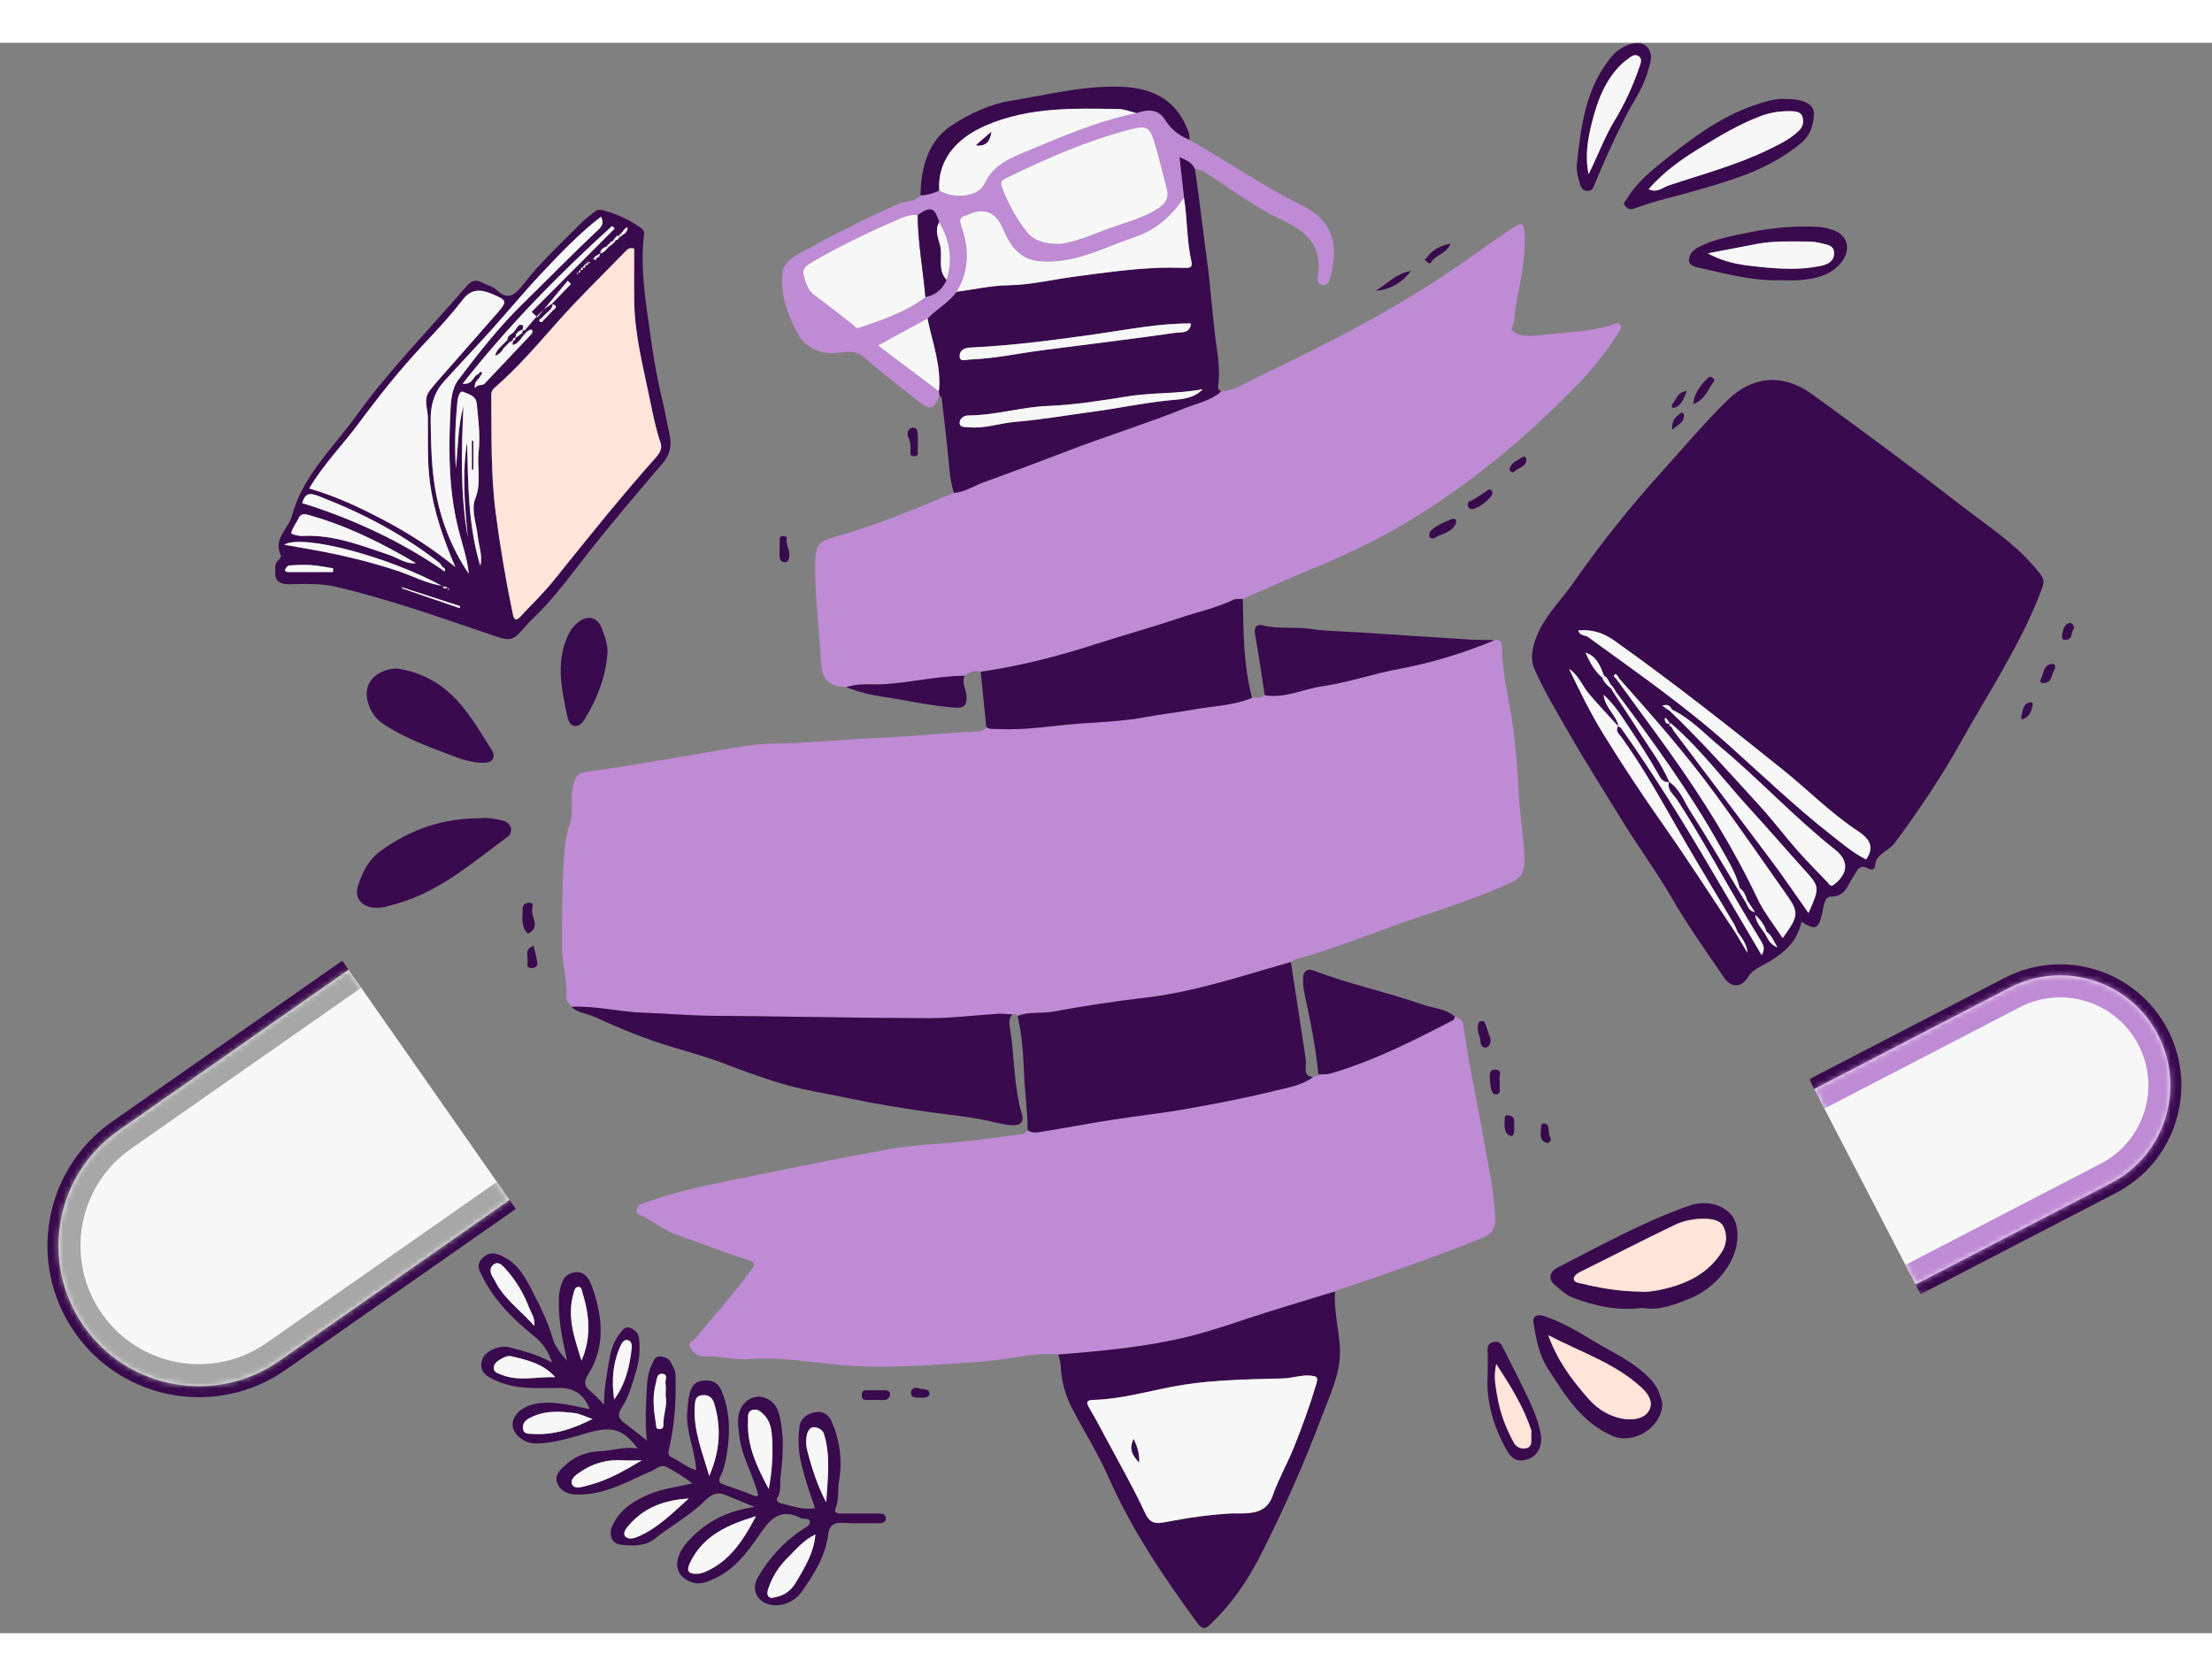 <svg width="330" height="250" viewBox="0 0 402 289" fill="none" xmlns="http://www.w3.org/2000/svg">
<rect x="0" y="0" width="402" height="289" fill="#808080" stroke="none"/>
<path d="M103.841 175.19C103.642 174.576 102.84 174.317 102.906 173.536C103.184 170.342 102.1 167.223 102.135 164.113C102.188 159.691 102.113 155.255 102.347 150.833C102.505 147.828 102.549 144.858 103.581 141.901C104.343 139.717 103.541 137.185 104.193 134.825C104.555 133.526 104.828 132.724 106.454 132.509C111.866 131.785 117.248 130.828 122.638 129.942C126.745 129.267 130.835 128.516 134.947 127.872C136.741 127.591 138.561 127.358 140.372 127.35C146.789 127.31 153.167 126.564 159.575 126.319C165.577 126.09 171.576 125.397 177.596 125.156C178.319 125.125 178.878 124.981 179.235 124.322C179.866 124.845 180.619 124.647 181.338 124.691C186.525 124.989 191.642 123.993 196.785 123.669C200.58 123.428 204.445 123.221 208.231 122.519C211.003 122.006 213.815 121.717 216.587 121.203C220.24 120.528 224.022 120.466 227.526 119.04C228.288 118.821 229.187 119.255 229.853 118.567C233.528 119.172 236.856 117.422 240.368 116.913C245.018 116.242 249.527 114.658 254.159 113.794C260.188 112.666 265.992 110.907 271.629 108.542C273.004 108.336 272.969 109.284 272.978 110.187C273.039 115.448 274.586 120.497 275.146 125.682C275.499 128.968 275.86 132.285 275.957 135.566C276.089 140.05 277.063 144.437 277.041 148.938C277.028 151.189 275.895 152.053 274.247 152.786C268.998 155.119 263.564 156.98 258.121 158.778C250.567 161.279 243.238 164.416 235.551 166.535C235.212 166.627 234.912 166.868 234.595 167.043C225.886 169.5 217.305 172.439 208.24 173.506C202.581 174.172 196.935 175.032 191.333 176.063C189.196 176.458 186.979 175.993 184.921 176.853C184.714 176.423 184.361 176.458 183.982 176.55C183.105 176.511 182.224 176.392 181.355 176.445C177.142 176.704 172.933 177.265 168.724 177.252C155.613 177.208 142.505 176.905 129.394 176.809C125.194 176.778 121.016 176.379 116.82 176.247C112.492 176.111 108.217 174.944 103.832 175.186L103.841 175.19Z" fill="#BF8BD5"/>
<path d="M264.388 176.962C265.212 177.256 265.842 177.55 265.987 178.669C266.891 185.605 268.469 192.431 269.65 199.314C270.47 204.092 271.58 208.847 271.726 213.757C271.792 216.042 270.562 216.691 268.879 217.367C260.368 220.798 251.708 223.798 243.004 226.694C242.867 226.738 242.748 226.83 242.625 226.9C238.689 228.102 234.749 229.287 230.818 230.506C225.815 232.059 220.888 233.911 215.811 235.148C208.12 237.021 200.223 237.732 192.334 238.359C187.803 237.942 183.44 239.272 178.98 239.605C172.364 240.096 165.762 240.614 159.112 240.583C153.422 240.561 147.847 239.627 142.219 239.197C140.103 239.035 137.957 239.057 135.837 239.201C133.193 239.386 130.637 238.561 128.005 238.714C126.912 238.776 126.084 238.026 125.52 237.223C124.823 236.236 126.053 235.863 126.476 235.336C129.733 231.331 133.215 227.514 136.269 223.333C137.137 222.145 137.675 221.732 135.687 221.105C131.377 219.749 127.177 218.047 122.897 216.564C120.778 215.827 118.887 214.248 116.776 213.239C116.344 213.033 115.577 212.941 115.683 212.089C115.78 211.265 116.419 211.067 117.031 210.848C120.822 209.484 124.704 208.404 128.644 207.588C139.539 205.333 150.434 203.079 161.377 201.082C165.85 200.266 170.452 200.152 174.987 199.657C178.653 199.257 182.316 198.775 185.97 198.279C186.26 198.24 186.498 197.818 186.763 197.573C187.552 198.174 188.464 198.003 189.306 197.867C193.581 197.169 197.838 196.362 202.118 195.691C206.631 194.98 211.183 194.502 215.679 193.703C221.082 192.743 226.485 191.712 231.809 190.387C234.127 189.812 236.631 189.452 238.645 187.921C238.98 187.798 239.434 187.921 239.606 187.461C240.333 187.408 241.1 187.487 241.787 187.285C249.663 184.995 256.926 181.292 264.167 177.542C264.308 177.467 264.322 177.147 264.396 176.945L264.388 176.962Z" fill="#BF8BD5"/>
<path d="M327.398 159.743C326.499 163.863 323.475 165.999 320.02 167.807C319.178 168.25 318.328 168.754 317.728 169.715C316.437 171.786 314.617 171.795 313.255 169.785C310.104 165.139 306.816 160.555 304.009 155.703C301.095 150.667 297.636 145.999 294.612 141.05C291.404 135.79 288.072 130.609 285.018 125.244C282.871 121.475 280.584 117.755 278.861 113.798C277.966 111.736 278.596 109.235 279.61 107.073C281.214 103.655 283.934 101.01 286.062 97.956C290.884 91.047 296.133 84.444 301.801 78.184C305.829 73.736 309.685 69.112 313.973 64.926C318.363 60.645 323.89 59.934 329.302 63.852C338.513 70.52 347.658 77.293 356.649 84.256C361.06 87.678 365.811 90.727 369.527 95.017C371.814 97.658 371.788 97.513 370.443 100.856C366.754 110.051 361.267 118.286 356.468 126.885C352.858 133.351 348.729 139.488 344.304 145.455C343.193 146.951 340.796 147.376 340.752 149.728C340.743 150.197 339.98 150.324 339.654 150.123C337.861 149.035 337.556 150.46 336.803 151.54C335.776 153.018 335.441 155.15 332.739 155.155C331.461 155.155 331.43 157.107 331.122 158.348C330.448 161.09 329.91 161.288 327.398 159.739V159.743ZM303.356 123.857C303.317 123.682 303.528 123.467 303.193 123.34C302.823 123.199 302.92 123.555 302.779 123.647C303.317 123.537 303.317 123.274 302.955 122.954C302.849 122.862 302.695 122.476 302.559 122.853C302.484 123.055 302.695 123.366 302.783 123.621C302.99 123.686 303.198 123.757 303.405 123.822C303.387 124.099 303.506 124.27 303.788 124.314C303.925 124.564 304.031 124.836 304.202 125.06C310.117 132.917 316.062 140.748 321.942 148.627C324.242 151.711 326.397 154.905 328.68 158.138C330.783 153.391 330.756 153.413 327.742 150.083C324.537 146.547 321.435 142.915 318.204 139.401C313.489 134.272 309.328 128.635 304.061 124.011C303.854 123.853 303.7 123.458 303.365 123.857H303.356ZM292.761 117.299C292.982 117.659 293.202 118.018 293.422 118.378C294.85 120.55 296.309 122.704 297.693 124.902C299.645 128.012 301.928 130.925 303.369 134.338C302.127 134.518 301.655 133.412 301.263 132.724C299.623 129.855 297.847 127.078 296.005 124.34C294.727 122.44 293.563 120.422 291.408 118.475C291.796 121.094 293.859 122.243 294.119 124.244C292.338 122.278 290.514 120.357 288.799 118.339C287.543 116.865 286.895 114.89 285.159 113.776C287.08 117.768 289.015 121.739 291.311 125.485C294.846 131.241 298.588 136.869 302.479 142.406C306.944 148.763 311.131 155.313 315.437 161.779C316.15 162.977 316.864 164.17 317.578 165.363C317.473 163.81 316.574 162.683 315.749 161.52C315.551 161.064 315.397 160.581 315.146 160.156C312.016 154.878 308.812 149.64 305.745 144.327C302.206 138.194 298.843 131.965 294.683 126.205C294.335 125.722 293.471 125.086 294.066 124.187C294.246 124.301 294.484 124.371 294.599 124.529C300.593 132.991 306.049 141.796 311.289 150.737C314.194 155.685 317.107 160.625 320.152 165.802C320.888 164.574 320.403 163.837 319.976 163.117C319.253 161.884 318.486 160.678 317.75 159.454C313.392 152.18 309.416 144.678 304.793 137.554C304.185 136.615 302.876 135.773 303.317 134.285C305.295 135.61 306.031 137.861 307.235 139.725C310.236 144.371 313.004 149.166 315.864 153.9C316.305 154.633 316.75 155.361 317.191 156.093C317.645 156.808 317.755 157.778 318.936 157.984C318.46 157.26 317.988 156.536 317.512 155.817C317.261 154.97 316.953 154.163 316.177 153.637C315.485 150.868 313.973 148.486 312.603 146.034C307.107 136.185 300.483 127.091 293.753 118.067C293.528 117.707 293.308 117.352 293.083 116.992C292.404 116.461 292.338 115.443 291.505 115.035C290.822 113.267 290.187 111.464 288.129 110.819C288.896 112.517 289.738 114.149 291.188 115.355C291.461 116.202 292.083 116.772 292.752 117.299H292.761ZM320.712 161.818C321.258 162.634 321.461 163.731 323.03 164.402C322.263 163.099 321.946 162.13 321.034 161.525C320.663 160.283 319.927 159.3 318.976 158.476C319.134 159.84 319.994 160.788 320.712 161.818ZM303.854 121.168C303.506 120.431 302.982 120.12 302.105 120.479C302.616 120.83 303.079 121.151 303.537 121.467C309.275 126.972 314.559 132.904 319.91 138.769C322.197 141.278 324.242 144.007 326.49 146.56C328.314 148.635 330.262 150.601 332.175 152.597C332.479 152.917 332.682 153.474 333.383 152.917C335.939 150.877 336.01 148.6 333.506 146.622C326.146 140.796 319.764 133.882 312.567 127.876C309.751 125.525 307.239 122.791 303.859 121.168H303.854ZM294.189 115.439C294.11 115.04 293.616 114.636 293.506 114.737C293.012 115.193 293.674 115.417 293.845 115.75C297.019 120.098 300.223 124.423 303.356 128.802C309.434 137.291 314.938 146.117 319.421 155.571C320.597 158.054 322.387 160.248 323.978 162.696C324.476 161.99 324.727 161.647 324.965 161.296C326.71 158.739 326.746 157.752 324.987 155.251C320.562 148.956 316.186 142.621 311.642 136.413C306.265 129.065 300.236 122.243 294.189 115.443V115.439ZM339.139 148.394C340.888 145.937 339.438 144.433 337.631 143.235C332.656 139.936 328.473 135.685 323.846 131.965C313.832 123.923 303.748 115.992 293.272 108.56C291.483 107.292 289.266 106.516 286.825 106.792C287.133 107.814 288.068 107.586 288.636 107.998C297.384 114.36 306.261 120.515 314.348 127.771C320.386 133.189 326.261 138.813 332.651 143.836C334.758 145.494 336.807 147.254 339.134 148.39L339.139 148.394Z" fill="#390A4D"/>
<path d="M221.937 63.365C224.202 63.281 226.036 61.961 227.948 61.044C241.122 54.744 254.163 48.19 266.133 39.74C269.055 37.674 271.977 35.603 274.947 33.612C276.649 32.471 276.97 32.708 277.067 34.752C277.288 39.341 276.203 43.777 275.419 48.238C275.225 49.348 275.362 50.524 274.815 51.612C274.537 52.165 274.947 52.511 275.63 52.818C276.997 53.428 278.394 53.314 279.712 53.152C284.277 52.577 288.954 52.665 293.374 51.103C293.731 50.976 294.286 50.778 294.524 51.322C294.758 51.853 294.383 52.257 294.11 52.7C291.884 56.301 289.209 59.557 286.256 62.571C276.975 72.055 266.812 80.47 255.388 87.3C249.183 91.012 242.567 93.916 235.895 96.684C232.528 98.084 229.209 99.597 225.864 101.058C225.291 101.102 224.639 100.988 224.154 101.22C221.025 102.73 217.618 103.427 214.357 104.533C209.345 106.235 204.224 107.63 199.187 109.257C192.329 111.477 185.37 113.258 178.226 114.289C177.124 113.973 176.194 114.342 175.339 115.013C170.5 115.066 165.78 116.193 160.967 116.544C158.578 116.72 156.132 116.277 153.801 117.101C150.465 116.816 149.358 115.794 149.187 112.258C148.913 106.625 148.116 101.027 148.138 95.368C148.151 91.336 148.323 90.731 152.184 89.643C159.464 87.594 166.401 84.651 173.378 81.79C175.317 81.659 176.895 80.531 178.649 79.899C183.955 77.987 189.231 75.982 194.497 73.977C201.465 71.327 208.587 69.103 215.498 66.33C217.68 65.453 220.099 65.005 221.933 63.36L221.937 63.365Z" fill="#BF8BD5"/>
<path d="M221.937 63.365C220.099 65.01 217.68 65.462 215.503 66.335C208.592 69.112 201.47 71.336 194.502 73.981C189.235 75.982 183.96 77.991 178.654 79.904C176.9 80.535 175.322 81.663 173.383 81.795C172.854 80.272 172.638 78.702 172.497 77.092C172.122 72.898 171.615 68.713 171.139 64.527C171.122 64.378 170.848 64.26 170.694 64.128C170.672 63.86 170.646 63.588 170.624 63.321C171.113 58.732 169.434 54.481 168.552 50.103C170.209 48.361 172.409 47.207 173.854 45.242C176.97 44.825 180.082 44.114 183.206 44.062C187.279 43.996 191.205 43.035 195.185 42.5C200.179 41.833 205.154 41.122 210.187 40.903C211.942 40.824 213.7 40.864 215.459 40.89C216.234 40.903 216.763 40.785 216.543 39.819C215.648 35.972 215.802 32.006 215.172 28.128C214.903 25.746 214.639 23.359 214.344 20.749C215.626 21.319 216.684 21.723 217.16 22.907C217.966 28.299 218.557 33.717 219.302 39.113C220.091 44.803 220.381 50.546 221.236 56.24C221.483 57.877 221.611 59.833 221.474 61.649C221.43 62.215 221.069 62.987 221.933 63.36L221.937 63.365ZM218.583 62.957C214.092 63.825 209.522 63.527 205.053 64.242C200.196 65.019 195.362 65.813 190.412 66.001C185.599 66.186 180.91 67.712 176.053 67.717C175.079 67.717 174.401 68.357 174.401 69.046C174.401 69.963 175.419 69.809 176.128 69.875C178.993 70.147 181.703 69.121 184.52 68.888C189.244 68.493 193.934 67.673 198.636 67.045C203.259 66.427 207.825 65.431 212.484 64.979C214.564 64.777 216.878 64.738 218.579 62.961L218.583 62.957ZM216.433 51.006C210.703 50.976 205.093 52.103 199.487 52.902C191.787 54.003 184.101 55.029 176.335 55.389C175.185 55.442 174.379 55.951 174.405 56.968C174.432 58.074 175.555 57.587 176.164 57.565C180.703 57.403 185.146 56.429 189.641 55.85C197.653 54.814 205.67 53.845 213.665 52.7C214.612 52.564 216.296 52.915 216.437 51.006H216.433Z" fill="#390A4D"/>
<path d="M238.636 187.939C236.622 189.47 234.123 189.83 231.8 190.404C226.476 191.725 221.073 192.76 215.67 193.721C211.174 194.519 206.622 194.998 202.109 195.708C197.829 196.38 193.572 197.191 189.297 197.884C188.455 198.02 187.543 198.191 186.754 197.59C186.745 194.129 186.251 190.694 186.102 187.237C185.947 183.771 185.749 180.266 184.929 176.857C186.983 175.997 189.204 176.462 191.342 176.068C196.943 175.037 202.589 174.177 208.248 173.51C217.314 172.439 225.895 169.505 234.603 167.048C235.494 172.83 236.388 178.616 237.256 184.403C237.353 185.048 237.331 185.719 237.292 186.373C237.234 187.351 237.644 187.882 238.636 187.943V187.939Z" fill="#390A4D"/>
<path d="M50.033 95.908C49.997 95.25 49.967 94.614 50.526 94.096C50.782 93.863 51.143 93.372 51.055 93.197C49.548 90.161 52.421 88.331 53.078 85.901C55.026 78.675 60.522 73.635 64.718 67.813C70.778 59.407 78.076 52.033 84.823 44.193C85.815 43.039 86.639 43.044 87.79 43.663C88.596 44.097 89.618 44.285 90.231 44.895C92.267 46.926 93.673 45.742 94.938 44.097C98.191 39.877 102.113 36.288 105.85 32.528C106.547 31.831 107.393 31.278 108.155 30.646C108.609 30.273 109.169 30.317 109.619 30.44C112.126 31.12 114.458 32.182 116.569 33.717C117.177 34.16 117.058 34.713 116.996 35.288C116.37 41.083 117.3 46.751 118.103 52.476C118.649 56.372 119.248 60.224 120.165 64.045C120.742 66.453 121.214 68.888 121.708 71.318C122.095 73.236 121.783 74.832 120.385 76.464C115.273 82.448 110.152 88.432 105.352 94.675C102.708 98.114 100.055 101.554 96.912 104.576C96.542 104.932 96.163 105.278 95.833 105.669C92.919 109.056 92.889 108.806 88.658 107.367C79.579 104.283 70.517 101.093 61.174 98.873C58.345 98.202 55.396 98.347 52.483 98.391C50.822 98.413 49.812 97.741 50.037 95.903L50.033 95.908ZM111.527 36.367C111.712 36.126 112.131 35.897 111.589 35.599C112.153 36.2 112.355 35.542 112.668 35.288C112.827 35.174 112.99 35.055 113.149 34.941C113.321 34.814 113.497 34.691 113.669 34.564C113.805 34.27 114.088 33.954 114.043 33.691C113.995 33.379 113.744 33.682 113.638 33.77C113.343 34.029 112.898 34.331 113.664 34.568C113.475 34.489 113.396 34.116 113.069 34.393C112.73 34.682 113.122 34.792 113.171 34.976C112.99 34.805 112.805 34.529 112.58 34.884C112.527 34.972 112.682 35.187 112.743 35.345C112.175 34.691 111.959 35.323 111.668 35.647C111.536 35.801 111.404 35.955 111.271 36.108C110.998 36.126 110.831 36.253 110.831 36.542C110.553 36.547 110.368 36.656 110.372 36.964C109.76 37.249 109.072 37.459 109.107 38.332C108.94 38.394 108.711 38.411 108.623 38.53C108.393 38.846 108.808 38.771 108.896 38.907C108.671 38.837 108.526 38.468 108.204 38.797C107.873 39.131 108.266 39.258 108.34 39.473C108.226 39.333 108.111 39.192 107.992 39.052C107.917 39.139 107.842 39.223 107.768 39.31C107.961 39.359 108.155 39.407 108.349 39.451C108.332 39.082 108.561 38.955 108.869 38.903C108.935 38.696 109.002 38.49 109.068 38.284C109.755 38.161 110.125 37.626 110.544 37.157C110.707 37.029 110.875 36.902 111.038 36.775L111.536 36.362L111.527 36.367ZM99.737 48.747C99.583 48.887 99.429 49.028 99.279 49.168L98.834 49.602C98.689 49.752 98.543 49.896 98.398 50.046C98.164 50.168 97.865 50.361 98.076 50.603C98.406 50.98 98.623 50.59 98.83 50.353C98.975 50.208 99.125 50.059 99.27 49.914C99.407 49.769 99.544 49.629 99.676 49.484C99.812 49.339 99.954 49.194 100.09 49.05C100.218 48.909 100.346 48.769 100.474 48.629C101.245 48.076 101.262 47.677 100.24 47.488L103.757 43.838C103.563 43.641 103.369 43.443 103.175 43.246C101.333 45.465 99.486 47.685 97.644 49.901C97.3 49.563 96.957 49.225 96.608 48.883C101.641 43.838 106.675 38.788 111.708 33.743L111.227 33.296C101.549 42.074 92.404 51.362 84.079 61.943C85.983 62.176 85.969 60.456 86.979 60.162C87.102 60.254 87.225 60.346 87.353 60.438C87.128 61.136 86.128 61.426 86.3 62.777C86.846 61.899 87.587 62.443 88.098 61.904C90.888 58.943 93.7 55.999 96.489 53.033C96.723 52.783 96.957 52.336 96.547 52.125C96.366 52.033 95.947 52.41 95.634 52.577C95.546 52.472 95.454 52.366 95.357 52.265C96.873 50.528 98.217 48.624 100.28 47.444C100.681 47.782 100.183 48.006 100.174 48.295C100.028 48.444 99.883 48.593 99.742 48.743L99.737 48.747ZM106.714 39.78C106.785 40.188 106.481 40.223 106.203 40.285C106.238 40.583 106.035 40.688 105.802 40.758C105.687 40.938 105.577 41.122 105.463 41.302C105.322 41.451 105.176 41.601 105.035 41.745C104.938 41.851 104.608 41.96 105.035 42.07C105.017 41.943 105 41.816 104.987 41.697C105.445 41.855 105.586 41.706 105.418 41.263C105.978 41.381 106.009 41.149 105.789 40.745C105.961 40.758 106.071 41.07 106.309 40.793C106.542 40.526 106.251 40.442 106.203 40.276C106.362 40.324 106.569 40.464 106.675 40.412C106.987 40.249 106.842 39.99 106.719 39.762C106.864 39.881 107.005 39.995 107.151 40.113C107.19 40.052 107.23 39.99 107.27 39.929C107.084 39.877 106.899 39.828 106.719 39.776L106.714 39.78ZM81.553 99.031C81.641 99.167 81.148 99.29 81.544 99.43C81.544 99.303 81.553 99.172 81.558 99.044L80.456 98.772C70.738 93.425 54.982 89.191 51.65 91.209C53.638 91.56 55.449 91.867 57.261 92.201C62.307 93.131 67.269 94.32 72.161 95.934C74.942 96.851 77.556 98.294 80.5 98.72C80.615 99.628 81.223 98.856 81.553 99.031ZM80.147 95.614C80.35 95.767 80.557 95.925 80.76 96.079C80.989 95.688 80.861 95.434 80.451 95.293C80.231 95.013 80.064 94.666 79.79 94.456C73.281 89.362 66.057 85.554 58.362 82.553C56.754 81.926 55.528 81.404 54.925 83.668C55.449 83.826 55.987 83.966 56.511 84.142C64.903 86.923 72.836 90.639 80.152 95.614H80.147ZM115.251 37.411C114.528 37.192 114.162 37.393 113.845 37.722C109.68 42.013 105.37 46.176 101.399 50.638C97.719 54.775 94.145 58.995 89.949 62.628C89.323 63.167 89.27 63.628 89.279 64.264C89.363 71.283 89.16 78.289 90.072 85.304C90.879 91.534 91.915 97.702 93.206 103.839C93.51 105.283 94.039 104.844 94.704 104.125C96.683 101.988 98.803 99.97 100.619 97.711C106.719 90.121 112.796 82.51 119.288 75.245C120.02 74.429 120.341 73.586 120.037 72.683C119.143 70.055 118.623 67.353 118.063 64.646C116.873 58.85 115.361 53.103 115.26 47.137C115.207 43.873 115.251 40.605 115.251 37.407V37.411ZM82.743 95.258C80.588 90.209 78.812 85.186 78.107 79.759C77.596 75.828 77.825 71.924 77.745 68.01C77.715 66.427 76.917 64.786 78.023 63.294C78.755 62.312 79.579 61.395 80.39 60.469C83.739 56.653 87.111 52.853 90.443 49.023C92.228 46.97 92.064 46.777 89.552 45.694C87.397 44.764 85.652 44.641 84.074 46.703C81.915 49.528 79.486 52.121 77.049 54.722C72.8 59.25 68.922 64.106 65.229 69.099C62.316 73.038 58.807 76.534 56.185 80.992C61.161 82.409 65.643 84.558 70.059 86.901C74.555 89.283 78.777 92.034 82.739 95.254L82.743 95.258ZM85.194 96.504C84.951 93.819 84.048 91.266 83.387 88.709C81.646 81.948 81.5 75.126 81.8 68.265C81.906 65.883 81.888 63.119 83.299 61.246C86.948 56.411 90.729 51.586 95.057 47.365C99.61 42.93 104.039 38.367 108.684 34.024C109.389 33.362 109.777 32.73 109.226 31.602C105.251 34.673 101.857 38.253 98.481 41.824C95.344 45.145 92.439 48.686 89.38 52.086C86.516 55.266 83.558 58.368 80.689 61.544C78.882 63.544 78.226 65.918 78.27 68.625C78.336 72.876 78.389 77.109 79.134 81.325C80.103 86.818 82.087 91.863 85.198 96.504H85.194ZM84.885 72.525C85.092 80.088 85.039 87.678 87.287 95.022C87.732 93.183 87.014 91.464 86.824 89.691C86.582 87.406 85.59 84.8 86.348 82.9C87.529 79.948 86.67 77.166 86.983 74.341C87.309 71.384 86.926 68.454 86.63 65.523C86.485 64.062 85.053 63.834 84.145 63.422C83.523 63.141 83.193 64.518 83.127 65.194C82.734 69.221 82.576 73.262 82.849 77.311C83.254 73.551 83.193 69.739 84.22 66.049C83.858 74.012 83.625 81.957 85.008 89.836C84.466 84.08 83.946 78.324 84.885 72.52V72.525ZM75.59 94.57C74.81 94.118 74.03 93.662 73.246 93.218C67.785 90.134 62.135 87.48 56.062 85.8C55.308 85.589 54.673 85.524 54.259 86.41C53.836 87.309 53.135 88.121 52.933 89.051C52.875 89.305 54.211 89.66 55.035 89.617C60.597 89.336 65.647 91.358 70.773 93.087C72.351 93.618 73.722 94.754 75.586 94.57H75.59ZM60.517 96.18C60.526 95.951 60.531 95.723 60.539 95.5C59.204 95.298 57.873 95.013 56.529 94.921C55.22 94.829 53.893 94.899 52.58 94.986C52.307 95.004 51.963 95.39 51.84 95.684C51.707 95.995 52.025 96.18 52.351 96.18C55.075 96.18 57.798 96.18 60.517 96.18ZM83.558 102.751C83.572 102.624 83.585 102.493 83.598 102.365C80.09 101.229 76.578 100.093 73.069 98.957C73.052 99.014 73.03 99.075 73.012 99.132C76.529 100.339 80.046 101.545 83.558 102.751Z" fill="#390A4D"/>
<path d="M117.561 254.003C117.248 251.195 117.345 248.511 117.477 245.856C117.578 243.882 117.583 241.829 118.548 240.009C118.856 239.425 119.046 238.592 120.073 238.719C120.981 238.833 121.69 239.162 122.043 240.039C122.281 240.627 122.717 241.118 122.743 241.816C122.933 246.379 122.642 250.91 121.62 255.359C121.443 256.113 121.351 256.741 121.994 257.013C123.55 257.671 124.793 258.939 126.516 259.36C126.322 255.701 124.603 252.389 124.903 248.761C124.991 247.69 125.048 246.646 125.304 245.576C125.63 244.203 126.216 243.334 127.6 243.137C129.191 242.908 130.447 243.334 131.135 244.966C132.55 248.318 132.704 251.801 132.25 255.328C132.016 257.144 131.686 258.982 130.866 260.65C130.465 261.466 130.919 261.755 131.457 261.966C133.184 262.633 134.974 263.137 136.666 263.878C138.089 264.497 137.785 263.786 137.543 262.97C136.551 259.667 134.74 256.635 134.348 253.135C134.105 251.007 133.717 248.809 135.401 247.098C137.389 245.08 140.703 246.054 141.527 248.989C142.594 252.801 142.298 256.745 141.858 260.619C141.717 261.86 142.016 263.207 141.28 264.418C141.025 264.839 141.329 265.3 142.03 265.445C143.982 265.844 145.859 266.686 148.116 266.283C147.111 263.334 146.071 260.421 145.45 257.377C145.049 255.407 145.071 253.455 145.282 251.533C145.454 249.972 146.745 249.055 148.288 248.827C149.663 248.62 150.655 249.397 151.175 250.608C152.66 254.065 153.118 257.706 152.475 261.382C152.188 263.01 152.532 264.681 151.858 266.283C151.474 267.191 152.298 267.265 153.012 267.261C155.141 267.243 157.27 267.261 159.398 267.252C160.157 267.252 161.042 267.252 160.99 268.226C160.945 269.007 160.117 269.029 159.434 269.02C157.305 268.998 155.168 269.095 153.052 268.95C151.47 268.84 150.694 269.577 150.527 270.942C150.038 275.008 147.931 278.329 145.643 281.541C143.973 283.883 140.703 284.585 138.649 283.282C137.164 282.339 136.776 280.51 137.688 278.93C139.747 275.372 142.426 272.398 145.886 270.126C146.424 269.77 147.261 269.41 147.186 268.766C147.093 267.963 146.093 268.366 145.586 268.108C141.408 265.975 139.658 268.748 137.653 271.639C135.648 274.535 133.418 277.369 130.099 278.961C128.764 279.602 127.309 280.295 125.789 279.773C122.175 278.54 122.32 275.157 125.3 272.008C128.38 268.748 132.21 266.748 137.133 266.063C135.07 265.212 133.405 264.519 131.734 263.843C129.614 262.988 128.385 264.721 127.221 265.76C124.652 268.051 121.65 269.709 118.984 271.854C117.278 273.227 114.899 273.201 112.73 272.911C111.236 272.714 110.593 271.121 111.227 269.639C112.536 266.576 115.123 264.971 118.028 263.734C120.377 262.733 122.942 262.466 125.815 261.781C124.145 260.505 122.735 259.667 121.276 258.868C120.077 258.21 119.39 259.114 118.504 259.491C114.101 261.382 109.94 263.927 104.841 263.813C103.017 263.773 101.747 263.08 101.227 261.623C100.716 260.185 102.025 259.083 103.021 258.21C104.731 256.706 106.93 256.008 109.121 255.925C111.373 255.837 113.541 255.017 115.908 255.46C113.184 251.845 111.214 251.332 106.763 252.613C103.695 253.494 100.628 254.516 97.38 254.53C95.291 254.538 93.268 252.924 93.171 251.279C93.065 249.546 94.568 248.068 96.666 247.484C99.61 246.668 102.752 247.352 107.155 248.283C106.252 245.791 104.418 244.457 101.915 244.448C97.948 244.435 93.938 244.821 90.165 243.115C88.504 242.364 86.921 241.531 87.631 239.285C88.111 237.767 90.751 236.595 92.505 237.043C95.07 237.697 97.64 238.337 100.337 239.833C99.619 237.622 98.504 236.192 96.983 234.955C93.329 231.993 89.993 228.734 87.82 224.487C87.212 223.298 86.34 222.127 87.715 220.802C89.218 219.354 90.703 220.148 92.003 220.881C94.295 222.175 95.533 224.496 96.675 226.716C98.129 229.546 99.583 232.397 100.469 235.499C100.901 237.021 101.972 238.271 103.061 239.491C102.281 235.832 101.412 232.208 101.58 228.453C101.593 228.159 101.54 227.861 101.589 227.576C101.897 225.799 102.179 223.825 104.317 223.443C106.397 223.075 107.19 224.843 107.724 226.396C109.557 231.739 110.037 237.052 106.811 242.119C106.181 243.11 106.137 244.058 107.049 244.808C108.023 245.611 108.896 246.493 109.777 247.51C109.764 244.47 110.337 241.614 110.844 238.745C111.122 237.161 111.73 235.722 112.699 234.463C113.158 233.867 113.673 233.095 114.683 233.586C115.489 233.976 116.036 234.534 116.141 235.486C116.375 237.534 116.172 239.561 115.573 241.505C114.881 243.738 114.304 246.054 112.986 248.024C112.17 249.239 112.382 250.015 113.493 250.827C114.881 251.845 116.207 252.946 117.565 254.008L117.561 254.003ZM137.393 267.748C132.444 269.253 127.825 271.148 125.405 276.206C124.621 277.842 125.247 278.272 126.789 278.202C127.301 278.18 127.732 278.044 128.222 277.834C132.77 275.851 135.163 271.915 137.393 267.752V267.748ZM128.896 260.443C130.866 255.855 131.1 251.63 129.817 247.326C129.482 246.199 128.795 245.65 127.605 245.76C126.327 245.874 126.327 246.852 126.265 247.76C125.97 252.099 127.609 256.008 128.896 260.443ZM139.707 262.817C140.284 259.746 140.496 256.846 140.342 253.924C140.253 252.283 140.126 250.638 138.865 249.344C138.279 248.739 137.653 248.195 136.781 248.436C135.745 248.726 135.974 249.704 135.939 250.445C135.723 254.955 137.591 258.833 139.711 262.817H139.707ZM148.191 271.051C145.978 272.148 144.603 273.855 143.074 275.368C141.532 276.899 140.39 278.693 139.676 280.755C139.478 281.326 139.297 281.949 139.707 282.383C140.051 282.747 140.637 282.515 141.139 282.405C142.796 282.045 143.907 281.067 144.74 279.628C146.243 277.035 147.874 274.504 148.191 271.051ZM107.697 250.068C106.564 249.761 105.56 249.156 104.493 249.02C101.597 248.651 98.689 248.484 95.996 250.068C95.167 250.555 94.907 251.253 95.084 252.038C95.255 252.806 96.04 252.753 96.701 252.797C100.623 253.069 104.193 251.858 107.702 250.068H107.697ZM150.152 265.221C150.39 261.084 151.016 256.899 149.733 252.77C149.487 251.981 148.508 251.538 147.825 251.582C147.036 251.63 146.67 252.599 146.565 253.354C146.459 254.122 146.494 254.96 146.684 255.714C147.499 258.947 148.517 262.119 150.148 265.221H150.152ZM125.172 264.528C120.557 264.817 116.961 266.256 114.215 269.467C113.779 269.976 113.149 270.806 113.603 271.385C114.118 272.043 115.176 271.784 115.868 271.494C119.416 270.011 122.06 267.318 125.172 264.523V264.528ZM116.639 257.596C115.485 257.596 114.33 257.658 113.18 257.583C110.562 257.421 108.116 258.031 105.939 259.399C105.04 259.965 103.532 260.869 103.951 261.904C104.383 262.975 105.895 262.396 106.992 262.115C110.438 261.229 113.497 259.474 116.639 257.596ZM100.892 242.478C98.759 240.057 95.868 239.377 92.986 238.701C92.254 238.53 91.544 238.859 90.919 239.258C90.359 239.614 89.795 240.009 89.746 240.741C89.694 241.601 90.438 241.759 91.029 242.005C94.233 243.356 97.569 242.356 100.892 242.483V242.478ZM105.683 239.473C107.464 235.428 107.164 231.305 105.872 227.198C105.758 226.83 105.749 226.036 105.106 226.08C104.436 226.124 104.392 226.755 104.22 227.343C102.99 231.568 104.436 235.464 105.683 239.478V239.473ZM97.106 233.182C97.287 231.708 96.564 230.879 96.221 229.98C95.216 227.348 93.792 224.908 91.884 222.803C91.342 222.206 90.601 221.342 89.72 221.995C88.843 222.645 89.099 223.584 89.658 224.474C90.028 225.066 90.311 225.707 90.712 226.303C92.444 228.857 94.921 230.686 97.106 233.178V233.182ZM111.62 246.558C113.682 243.724 114.462 240.491 114.815 237.126C114.876 236.538 114.709 235.872 114.061 235.74C113.4 235.604 112.995 236.31 112.796 236.74C111.355 239.868 111.126 243.163 111.62 246.558ZM120.967 245.931C120.967 244.931 121.055 244.264 120.941 243.628C120.831 243.014 121.501 241.956 120.372 241.869C119.35 241.785 119.403 242.812 119.196 243.562C118.504 246.05 118.812 248.515 119.209 250.989C119.275 251.402 119.156 251.889 119.813 251.906C120.368 251.919 120.575 251.661 120.562 251.112C120.518 249.256 121.346 247.467 120.963 245.927L120.967 245.931Z" fill="#390A4D"/>
<path d="M192.333 238.368C200.222 237.74 208.116 237.03 215.811 235.157C220.888 233.919 225.815 232.068 230.818 230.515C234.749 229.295 238.689 228.107 242.625 226.909C242.387 230.318 243.286 233.63 243.497 236.995C243.779 241.456 241.822 245.4 240.306 249.419C237.001 258.193 233.211 266.761 228.94 275.114C226.626 279.641 223.757 283.76 220.073 287.305C219.055 288.288 218.548 288.441 217.521 287.042C211.421 278.707 205.657 270.205 201.474 260.698C199.579 256.399 197.045 252.38 194.863 248.204C193.598 245.786 192.893 243.198 192.779 240.452C192.752 239.754 192.488 239.07 192.333 238.377V238.368ZM223.973 267.23C224.709 267.23 225.441 267.256 226.177 267.226C228.513 267.134 230.403 266.572 231.307 263.975C232.347 260.974 233.964 258.197 235.15 255.223C236.662 251.441 238.054 247.655 239.205 243.751C239.592 242.439 239.376 242.329 238.209 242.206C236.499 242.027 234.916 242.663 233.246 242.707C229.39 242.807 225.529 242.882 221.681 243.145C218.812 243.343 215.934 243.663 213.114 244.207C208.354 245.124 203.673 246.449 198.79 246.611C197.728 246.646 197.212 246.813 197.909 247.984C198.931 249.704 199.874 251.472 200.817 253.24C203.286 257.868 205.912 262.431 208.116 267.182C209.033 269.16 210.121 269.138 211.787 268.818C215.815 268.042 219.866 267.432 223.973 267.23Z" fill="#390A4D"/>
<path d="M103.84 175.19C108.226 174.949 112.501 176.116 116.828 176.252C121.024 176.383 125.202 176.783 129.402 176.813C142.514 176.91 155.621 177.213 168.733 177.256C172.942 177.27 177.15 176.708 181.364 176.449C182.236 176.397 183.118 176.515 183.99 176.555C183.224 177.353 183.435 178.384 183.576 179.253C184.414 184.385 184.206 189.654 185.718 194.704C186.057 195.844 185.767 196.748 184.079 196.691C182.391 196.634 180.853 196.165 179.239 195.822C176.159 195.169 173.003 194.87 169.878 194.445C164.405 193.699 158.953 192.804 153.545 191.655C150.064 190.913 146.524 190.396 143.109 189.435C139.275 188.356 135.506 187 131.782 185.565C128.777 184.407 125.696 183.526 122.624 182.626C117.613 181.161 112.809 179.196 108.093 177.02C106.687 176.37 105.013 176.344 103.84 175.19Z" fill="#390A4D"/>
<path d="M217.155 22.912C216.679 21.732 215.621 21.324 214.339 20.753C214.63 23.368 214.898 25.75 215.167 28.132C212.946 31.427 210.165 33.963 206.278 35.274C200.623 37.183 195.313 40.21 188.988 39.697C186.987 39.534 185.577 38.723 184.356 37.363C183.351 36.244 182.743 34.867 182.135 33.507C180.883 30.722 178.843 29.949 176.013 31.186C175.881 31.243 175.749 31.326 175.608 31.357C174.449 31.62 174.295 32.182 174.7 33.313C176.163 37.385 176.168 41.407 173.854 45.242C172.404 47.207 170.209 48.361 168.552 50.103C165.639 51.691 162.73 53.275 159.557 55.003C163.325 57.833 166.974 60.579 170.619 63.321C170.641 63.588 170.667 63.86 170.689 64.128C169.671 66.672 169.116 66.865 166.921 65.154C163.554 62.522 160.178 59.895 156.948 57.1C155.409 55.771 153.722 56.187 152.175 56.35C148.605 56.731 146.04 55.06 144.643 52.279C143.034 49.076 141.813 45.501 142.183 41.811C142.377 39.872 144.343 38.797 145.921 37.924C151.54 34.827 157.274 31.945 163.135 29.321C164.497 28.711 166.198 29.032 167.283 27.751C168.477 27.663 169.618 27.378 170.689 26.829C173.224 28.431 177.776 28.053 178.9 25.632C180.341 22.526 182.858 21.275 185.678 20.091C192.47 17.244 199.222 14.287 206.485 12.769C208.477 12.12 210.474 11.918 211.716 13.967C212.801 15.748 214.295 16.853 216.146 17.621C223.083 21.605 229.716 26.114 236.882 29.698C242.827 32.673 243.193 37.591 241.686 42.952C241.483 43.667 241.064 44.167 240.284 44.009C239.619 43.873 239.372 43.285 239.478 42.658C240.39 37.275 237.86 34.454 233.012 32.212C227.922 29.857 223.387 26.307 218.592 23.315C218.186 23.061 217.631 23.039 217.146 22.912H217.155ZM172.034 43.061C173.184 39.372 172.655 35.897 170.681 32.607C169.843 29.9 169.12 29.659 166.771 31.309C165.819 31.212 164.951 31.374 164.039 31.76C158.618 34.042 153.32 36.569 148.212 39.495C145.731 40.916 145.577 41.175 146.56 43.82C146.855 44.619 147.26 45.303 148.005 45.852C150.385 47.606 152.703 49.449 155.035 51.27C155.361 51.524 155.524 52.011 156.097 51.809C160.315 50.344 164.577 48.98 168.186 46.216C170.024 45.838 171.302 44.777 172.034 43.061ZM192.629 36.556C194.568 36.358 197.292 35.415 199.989 34.331C203.519 32.91 207.314 32.142 210.575 30.049C211.796 29.264 212.452 28.093 212.113 26.794C211.364 23.921 210.69 21.021 209.83 18.169C208.949 15.248 208.354 14.971 205.167 15.809C197.362 17.867 189.998 21.096 182.77 24.64C181.73 25.149 181.844 25.557 182.184 26.461C183.232 29.255 184.66 31.844 186.467 34.187C187.701 35.792 189.526 36.604 192.629 36.56V36.556Z" fill="#BF8BD5"/>
<path d="M178.226 114.294C185.37 113.263 192.325 111.482 199.187 109.262C204.224 107.634 209.341 106.239 214.357 104.537C217.618 103.427 221.02 102.73 224.154 101.225C224.639 100.992 225.291 101.106 225.864 101.062C225.97 107.099 225.992 113.14 227.534 119.041C224.031 120.471 220.249 120.528 216.596 121.203C213.823 121.717 211.012 122.006 208.239 122.519C204.454 123.221 200.588 123.428 196.794 123.669C191.646 123.993 186.534 124.989 181.346 124.691C180.628 124.652 179.874 124.845 179.244 124.322C178.909 120.98 178.57 117.637 178.235 114.289L178.226 114.294Z" fill="#390A4D"/>
<path d="M271.633 108.542C265.996 110.907 260.192 112.666 254.163 113.794C249.531 114.658 245.022 116.242 240.373 116.913C236.86 117.422 233.533 119.172 229.857 118.567C229.271 114.842 228.729 111.109 228.076 107.393C227.865 106.173 228.411 105.59 229.421 105.844C232.343 106.586 235.326 106.077 238.266 106.516C241.188 106.954 244.176 106.954 247.138 107.147C253.766 107.582 260.395 108.029 267.023 108.441C268.553 108.538 270.095 108.512 271.629 108.542H271.633Z" fill="#390A4D"/>
<path d="M264.388 176.963C264.313 177.169 264.3 177.489 264.159 177.559C256.917 181.306 249.654 185.013 241.779 187.303C241.091 187.5 240.324 187.426 239.597 187.478C239.121 182.429 238.085 177.476 237.023 172.527C236.842 171.685 236.807 170.794 236.82 169.93C236.834 168.662 237.649 168.167 238.738 168.588C245.194 171.084 251.999 172.47 258.508 174.769C260.47 175.462 262.726 175.471 264.388 176.967V176.963Z" fill="#390A4D"/>
<path d="M87.128 140.923C88.384 140.765 89.958 140.971 91.496 141.384C92.946 141.77 93.4 143.446 92.192 144.332C85.872 148.969 79.922 154.229 72.122 156.431C70.826 156.795 69.574 157.265 68.168 157.186C65.771 157.059 64.343 155.462 65.066 153.176C65.863 150.645 67.053 148.342 69.398 146.688C74.731 142.924 80.482 140.914 87.133 140.927L87.128 140.923Z" fill="#390A4D"/>
<path d="M72.152 113.71C75.33 114.149 78.49 115.426 81.245 117.76C84.775 120.751 86.939 124.735 89.371 128.525C90.156 129.745 89.552 130.789 88.098 130.837C85.841 130.916 83.651 130.118 81.69 129.368C77.485 127.749 73.175 126.209 69.411 123.603C67.309 122.147 66.132 119.036 66.859 116.917C67.476 115.119 69.592 113.737 72.148 113.71H72.152Z" fill="#390A4D"/>
<path d="M298.465 229.892C294.084 230.454 289.888 229.589 285.803 228.014C284.546 227.532 283.621 226.606 282.607 225.764C281.007 224.435 281.99 223.114 282.969 222.614C290.871 218.6 298.623 214.226 307.023 211.309C308.87 210.668 311.127 210.602 313.136 211.747C314.842 212.712 315.582 214.134 315.732 215.963C316.204 221.688 311.241 226.527 307.257 228.124C304.516 229.225 301.647 230.458 298.469 229.888L298.465 229.892ZM298.002 226.926C299.32 227.071 300.893 226.804 302.431 226.444C306.759 225.431 310.558 223.531 312.986 219.605C313.85 218.205 313.872 216.573 313.246 215.204C312.678 213.972 311.272 213.726 309.853 213.7C307.931 213.664 306.063 214.011 304.414 214.796C298.619 217.56 292.92 220.521 287.164 223.36C286.583 223.645 286.063 224.101 286.018 224.544C285.948 225.216 286.887 225.343 287.31 225.444C290.725 226.26 294.181 226.891 298.006 226.926H298.002Z" fill="#390A4D"/>
<path d="M216.155 17.625C214.304 16.858 212.81 15.752 211.725 13.971C210.478 11.922 208.482 12.12 206.49 12.773C205.414 12.519 204.343 12.063 203.268 12.041C195.114 11.9 186.988 11.672 179.209 15.011C173.576 17.428 170.341 21.534 170.694 26.834C169.623 27.382 168.481 27.667 167.287 27.755C167.358 22.635 168.68 17.744 173.074 14.927C176.234 12.905 179.826 11.163 183.753 10.532C190.5 9.448 197.164 7.671 204.07 8.009C209.156 8.259 213.36 10.124 215.555 15.125C215.908 15.932 216.296 16.709 216.155 17.621V17.625Z" fill="#390A4D"/>
<path d="M324.608 10.225C328.011 10.225 329.826 11.238 329.655 13.194C329.491 15.015 328.993 16.818 327.442 18.121C323.828 21.157 319.668 23.197 315.234 24.693C311.153 26.066 307.01 27.233 302.828 28.299C300.893 28.791 298.945 29.4 297.063 30.098C296.256 30.396 295.93 30.229 295.423 29.747C294.758 29.115 295.476 28.69 295.684 28.343C297.587 25.171 300.483 22.921 303.317 20.674C308.332 16.704 313.511 12.971 319.756 11.04C321.417 10.527 323.053 10.075 324.608 10.22V10.225ZM299.606 26.606C301.223 27.343 302.114 26.312 303.158 25.961C309.32 23.895 315.626 22.236 321.497 19.367C323.462 18.406 325.424 17.472 326.997 15.893C327.707 15.178 327.83 14.322 327.574 13.475C327.314 12.611 326.455 12.462 325.657 12.431C323.714 12.361 321.832 12.629 319.985 13.322C316.041 14.8 312.453 16.967 308.905 19.143C305.573 21.183 302.352 23.46 299.606 26.606Z" fill="#390A4D"/>
<path d="M302.109 247.225C302.083 251.599 296.874 254.802 293.088 253.174C287.438 250.748 284.467 245.821 281.351 241.009C279.844 238.684 279.262 236.047 278.821 233.362C278.716 232.713 278.442 231.923 278.91 231.507C279.434 231.046 280.223 231.221 280.95 231.485C283.806 232.511 286.433 233.968 289.002 235.556C292.832 237.916 297.067 239.644 300.179 243.106C301.369 244.431 301.783 245.918 302.109 247.225ZM281.369 234.854C283.092 239.623 285.833 243.194 288.777 246.515C290.426 248.375 292.766 249.792 295.432 250.099C297.037 250.283 298.861 249.941 299.65 248.603C300.505 247.151 299.716 245.677 298.376 244.431C293.573 239.969 287.424 238.004 281.369 234.854Z" fill="#390A4D"/>
<path d="M323.312 43.145C318.61 43.29 313.815 42.022 308.998 40.929C308.169 40.741 307.041 40.578 306.953 39.657C306.851 38.565 307.631 37.683 308.658 37.148C311.682 35.573 315.027 35.055 318.301 34.38C322.144 33.59 326.049 33.291 329.989 33.423C331.109 33.458 332.145 33.682 333.136 34.029C335.877 34.985 336.459 37.63 334.635 39.898C332.682 42.324 329.967 42.855 327.133 43.127C325.97 43.237 324.789 43.145 323.308 43.145H323.312ZM310.373 38.266C313.775 40.131 316.891 40.425 319.87 40.732C323.528 41.109 327.275 41.333 330.955 40.535C332.281 40.249 333.37 39.622 333.317 38.161C333.268 36.788 332.105 36.718 330.977 36.433C330.188 36.231 329.434 36.13 328.663 36.126C325.538 36.112 322.4 35.972 319.302 36.556C316.525 37.078 313.749 37.617 310.373 38.266Z" fill="#390A4D"/>
<path d="M110.394 110.946C110.073 115.333 108.481 119.312 106.203 123.006C105.123 124.761 103.532 124.546 103.091 122.388C102.043 117.294 100.839 112.109 103.55 107.068C103.946 106.327 104.493 105.757 105.088 105.287C106.811 103.927 108.587 104.357 109.354 106.388C109.901 107.836 110.491 109.323 110.394 110.946Z" fill="#390A4D"/>
<path d="M286.618 21.697C287.323 15.186 288.16 8.689 292.325 3.214C292.761 2.639 293.229 2.056 293.784 1.608C295.776 0.011 298.125 -0.471 299.289 0.713C300.628 2.082 299.861 3.793 299.425 5.337C298.57 8.351 296.693 10.883 295.304 13.646C293.312 17.608 291.479 21.626 289.8 25.72C289.531 26.369 289.368 26.913 288.508 26.913C287.649 26.913 287.349 26.307 287.16 25.72C286.741 24.43 286.389 23.105 286.618 21.692V21.697ZM288.702 23.895C290.47 20.302 291.646 17.059 293.449 14.089C295.269 11.093 296.75 7.869 297.896 4.526C298.134 3.833 298.513 2.99 297.874 2.486C297.138 1.907 296.389 2.495 295.758 3.008C295.428 3.275 295.066 3.512 294.762 3.806C291.748 6.706 290.333 10.453 289.346 14.361C288.61 17.283 288.006 20.266 288.698 23.89L288.702 23.895Z" fill="#390A4D"/>
<path d="M270.364 241.904C270.364 240.447 270.413 238.986 270.346 237.534C270.307 236.727 270.637 236.319 271.351 236.109C272.092 235.889 272.669 236.174 272.991 236.806C274.63 240.031 276.274 243.255 277.83 246.519C278.764 248.48 279.553 250.502 279.981 252.656C280.518 255.363 279.042 257.526 276.442 257.601C274.882 257.644 274.194 256.429 273.573 255.297C271.779 252.029 269.994 247.348 270.364 241.904ZM271.924 240.096C271.391 242.369 271.81 244.163 272.114 245.962C272.616 248.949 273.661 251.748 275.128 254.394C275.595 255.24 276.437 255.565 277.31 255.407C278.324 255.227 278.341 254.35 278.275 253.503C278.235 252.994 278.39 252.441 278.235 251.981C276.838 247.809 274.542 244.115 271.924 240.101V240.096Z" fill="#390A4D"/>
<path d="M153.801 117.106C156.137 116.277 158.583 116.72 160.967 116.549C165.78 116.198 170.5 115.07 175.339 115.018C174.696 116.268 175.573 117.4 175.647 118.597C175.744 120.186 175.427 120.949 173.576 120.822C169.195 120.519 164.938 119.501 160.619 118.869C158.274 118.527 156.004 117.961 153.801 117.106Z" fill="#390A4D"/>
<path d="M95.934 161.897C94.59 160.542 94.991 158.835 95 157.238C95 156.558 95.67 156.264 96.216 156.26C97.018 156.251 96.78 157.006 96.719 157.405C96.476 158.892 98.367 160.761 95.934 161.897Z" fill="#390A4D"/>
<path d="M250.051 45.053C252.135 43.781 253.837 41.833 256.446 41.478C254.793 43.513 252.761 44.878 250.051 45.053Z" fill="#390A4D"/>
<path d="M260.597 90.06C260.112 90.051 259.817 90.025 259.782 89.647C259.747 89.288 259.76 88.954 260.055 88.656C261.1 87.616 262.475 87.134 263.775 86.576C264.542 86.247 264.846 86.927 264.493 87.564C263.625 89.143 261.774 89.222 260.597 90.055V90.06Z" fill="#390A4D"/>
<path d="M159.337 244.865C159.698 244.865 160.06 244.887 160.421 244.861C161.02 244.821 161.752 244.896 161.761 245.527C161.765 246.124 161.298 246.694 160.443 246.637C159.579 246.58 158.711 246.629 157.843 246.629C157.168 246.629 156.556 246.651 156.613 245.642C156.666 244.72 157.261 244.874 157.821 244.865C158.328 244.856 158.834 244.865 159.341 244.865H159.337Z" fill="#390A4D"/>
<path d="M307.671 65.685C308.001 63.444 309.099 62.158 310.355 60.956C310.69 60.636 310.981 60.632 311.28 60.925C311.457 61.097 311.717 61.255 311.443 61.605C310.373 62.965 309.901 64.865 307.675 65.685H307.671Z" fill="#390A4D"/>
<path d="M270.897 181.099C270.932 181.801 270.584 182.495 270.099 182.578C269.354 182.701 269.086 182.069 269.024 181.297C268.953 180.463 268.46 179.682 268.583 178.801C268.64 178.393 268.557 177.91 269.156 177.787C269.76 177.664 269.883 178.108 270.024 178.502C270.328 179.362 270.611 180.235 270.901 181.099H270.897Z" fill="#390A4D"/>
<path d="M271.219 81.852C271.241 82.747 268.16 85.028 267.288 84.721C266.477 84.44 266.754 83.453 266.992 83.356C268.248 82.843 269.293 82.049 270.386 81.29C270.73 81.053 271.263 81.176 271.219 81.847V81.852Z" fill="#390A4D"/>
<path d="M166.798 72.749C166.798 73.113 166.846 73.486 166.785 73.841C166.701 74.323 167.159 75.131 166.146 75.135C165.15 75.144 165.511 74.354 165.484 73.858C165.445 73.148 165.485 72.49 165.105 71.779C164.784 71.174 164.881 70.129 165.753 69.967C166.723 69.787 166.815 70.678 166.802 71.441C166.793 71.88 166.802 72.314 166.802 72.753L166.798 72.749Z" fill="#390A4D"/>
<path d="M272.598 188.737C272.334 189.606 273.048 191.137 271.858 191.084C270.875 191.041 270.849 189.43 270.783 188.395C270.734 187.632 270.615 186.539 271.735 186.596C273.352 186.675 272.188 188.079 272.598 188.737Z" fill="#390A4D"/>
<path d="M141.694 91.709C141.694 91.2 141.681 90.696 141.694 90.187C141.708 89.718 142.021 89.617 142.426 89.634C142.757 89.647 143.043 89.77 142.977 90.121C142.796 91.095 143.418 91.911 143.453 92.841C143.479 93.53 143.396 94.324 142.664 94.385C141.972 94.442 141.593 93.789 141.664 93.017C141.703 92.587 141.672 92.148 141.672 91.714C141.677 91.714 141.686 91.714 141.69 91.714L141.694 91.709Z" fill="#390A4D"/>
<path d="M263.625 36.485C262.889 38.35 260.95 38.477 260.126 39.846C259.866 40.276 259.531 39.977 259.227 39.745C258.693 39.341 259.205 39.188 259.381 38.942C260.377 37.556 261.783 36.889 263.625 36.485Z" fill="#390A4D"/>
<path d="M96.983 164.109C97.212 165.135 97.477 166.083 97.631 167.048C97.741 167.719 97.424 168.109 96.657 168.136C95.921 168.162 95.758 167.763 95.863 167.206C96.071 166.148 95.158 164.679 96.983 164.109Z" fill="#390A4D"/>
<path d="M373.458 113.794C372.757 114.57 373.11 116.281 371.382 116.356C370.924 116.378 370.655 116.101 370.889 115.68C371.444 114.68 371.241 113.127 372.85 112.877C373.489 112.776 373.555 113.206 373.458 113.794Z" fill="#390A4D"/>
<path d="M275.194 197.06C275.194 197.81 275.185 198.854 274.485 198.63C273.453 198.305 273.383 197.099 273.449 196.072C273.484 195.55 273.255 194.734 274.207 194.901C275.595 195.147 275.066 196.327 275.194 197.06Z" fill="#390A4D"/>
<path d="M167.261 246.19C166.419 246.194 165.537 246.26 165.555 245.255C165.564 244.641 166.269 244.211 166.855 244.479C167.565 244.804 168.865 244.409 168.913 245.431C168.953 246.238 167.895 246.243 167.265 246.19H167.261Z" fill="#390A4D"/>
<path d="M377.001 106.371C376.265 106.906 376.843 108.319 375.547 108.477C375.053 108.538 374.652 108.384 374.745 107.788C374.886 106.871 375 105.84 375.992 105.458C376.494 105.265 376.847 105.814 377.001 106.371Z" fill="#390A4D"/>
<path d="M280.029 198.038C280.06 197.31 279.95 196.23 280.681 196.379C281.893 196.621 281.166 198.134 281.77 198.942C282.026 199.284 281.545 199.99 281.193 199.92C280.183 199.714 279.901 198.902 280.025 198.038H280.029Z" fill="#390A4D"/>
<path d="M275.049 78.083C274.634 78.052 274.282 77.745 274.343 77.46C274.621 76.214 275.855 75.885 276.745 75.262C277.12 74.999 277.42 75.482 277.389 75.837C277.265 77.245 275.705 77.206 275.049 78.088V78.083Z" fill="#390A4D"/>
<path d="M367.473 122.954C367.39 122.743 367.262 122.581 367.297 122.484C367.667 121.554 367.478 120.295 368.756 119.892C369.025 119.804 369.487 119.892 369.435 120.199C369.219 121.392 368.875 122.55 367.473 122.958V122.954Z" fill="#390A4D"/>
<path d="M306.565 63.281C306.384 63.724 306.292 63.961 306.19 64.198C305.785 65.137 305.304 66.032 304.238 66.339C303.846 66.453 303.731 65.892 303.85 65.764C304.621 64.927 304.793 63.431 306.565 63.286V63.281Z" fill="#390A4D"/>
<path d="M303.938 70.301C303.67 68.691 304.573 67.971 305.454 67.273C305.697 67.081 306.01 67.282 306.032 67.638C306.124 69.068 304.837 69.414 303.938 70.305V70.301Z" fill="#390A4D"/>
<path d="M339.134 148.394C336.807 147.258 334.758 145.494 332.651 143.84C326.261 138.813 320.386 133.193 314.348 127.775C306.261 120.519 297.384 114.364 288.636 108.003C288.068 107.59 287.129 107.818 286.825 106.796C289.262 106.516 291.479 107.292 293.273 108.564C303.749 115.996 313.832 123.928 323.846 131.969C328.473 135.685 332.656 139.94 337.631 143.239C339.438 144.437 340.888 145.942 339.139 148.399L339.134 148.394Z" fill="#F8F7F7"/>
<path d="M294.185 115.439C300.236 122.239 306.261 129.065 311.638 136.409C316.182 142.616 320.558 148.951 324.983 155.247C326.741 157.747 326.706 158.734 324.961 161.292C324.723 161.643 324.472 161.99 323.974 162.691C322.383 160.239 320.593 158.05 319.417 155.567C314.939 146.113 309.43 137.291 303.352 128.797C300.219 124.419 297.015 120.093 293.841 115.746C293.956 115.641 294.07 115.54 294.185 115.434V115.439Z" fill="#F8F7F7"/>
<path d="M303.85 121.168C307.23 122.791 309.743 125.529 312.559 127.876C319.76 133.882 326.137 140.796 333.498 146.622C336.001 148.6 335.93 150.877 333.374 152.917C332.673 153.474 332.475 152.917 332.167 152.597C330.254 150.601 328.306 148.635 326.481 146.56C324.238 144.007 322.193 141.278 319.901 138.769C314.551 132.904 309.267 126.972 303.528 121.467C303.639 121.374 303.744 121.274 303.841 121.168H303.85Z" fill="#F8F7F7"/>
<path d="M304.049 124.011C309.32 128.635 313.48 134.268 318.191 139.401C321.422 142.915 324.525 146.543 327.729 150.083C330.743 153.413 330.77 153.387 328.668 158.138C326.385 154.909 324.229 151.715 321.929 148.627C316.05 140.748 310.104 132.917 304.19 125.06C304.022 124.836 303.912 124.564 303.775 124.314C303.868 124.217 303.96 124.121 304.044 124.015L304.049 124.011Z" fill="#F8F7F7"/>
<path d="M315.437 161.779C311.131 155.313 306.949 148.763 302.48 142.406C298.588 136.869 294.846 131.241 291.312 125.485C289.011 121.739 287.076 117.773 285.159 113.776C286.896 114.89 287.539 116.86 288.8 118.339C290.518 120.357 292.343 122.278 294.124 124.244L294.066 124.182C293.476 125.081 294.339 125.722 294.688 126.205C298.848 131.965 302.211 138.194 305.75 144.327C308.817 149.64 312.021 154.878 315.15 160.156C315.402 160.581 315.556 161.064 315.754 161.52C315.648 161.604 315.543 161.691 315.441 161.779H315.437Z" fill="#F8F7F7"/>
<path d="M303.317 134.281C302.876 135.768 304.185 136.611 304.793 137.549C309.417 144.674 313.392 152.176 317.751 159.449C318.487 160.673 319.254 161.884 319.976 163.113C320.4 163.832 320.889 164.569 320.153 165.798C317.107 160.621 314.19 155.681 311.29 150.732C306.045 141.796 300.593 132.987 294.6 124.524C294.485 124.366 294.247 124.292 294.066 124.182L294.124 124.244C293.863 122.239 291.801 121.094 291.413 118.47C293.568 120.418 294.727 122.436 296.01 124.336C297.852 127.073 299.628 129.85 301.268 132.719C301.66 133.408 302.131 134.514 303.379 134.334L303.326 134.281H303.317Z" fill="#F8F7F7"/>
<path d="M293.762 118.058C300.487 127.082 307.116 136.176 312.611 146.025C313.982 148.477 315.494 150.864 316.186 153.628C316.08 153.711 315.974 153.799 315.873 153.891C313.013 149.157 310.245 144.362 307.243 139.717C306.04 137.852 305.304 135.602 303.321 134.277L303.374 134.329C301.928 130.916 299.645 128.003 297.697 124.893C296.318 122.69 294.855 120.541 293.427 118.369C293.541 118.264 293.652 118.159 293.766 118.053L293.762 118.058Z" fill="#F8F7F7"/>
<path d="M291.192 115.351C289.742 114.145 288.901 112.513 288.134 110.815C290.192 111.46 290.831 113.263 291.51 115.031C291.404 115.136 291.294 115.241 291.188 115.351H291.192Z" fill="#F8F7F7"/>
<path d="M320.712 161.818C319.994 160.788 319.134 159.84 318.976 158.476C319.928 159.305 320.659 160.283 321.034 161.525C320.924 161.617 320.813 161.718 320.712 161.818Z" fill="#F8F7F7"/>
<path d="M315.749 161.52C316.574 162.687 317.473 163.815 317.578 165.363C316.864 164.17 316.15 162.972 315.437 161.779C315.538 161.691 315.644 161.603 315.749 161.52Z" fill="#F8F7F7"/>
<path d="M321.034 161.525C321.946 162.13 322.264 163.099 323.031 164.402C321.462 163.736 321.254 162.634 320.712 161.818C320.814 161.718 320.924 161.617 321.034 161.525Z" fill="#F8F7F7"/>
<path d="M316.182 153.632C316.957 154.159 317.266 154.966 317.517 155.813C317.407 155.9 317.301 155.992 317.195 156.089C316.755 155.356 316.309 154.628 315.869 153.895C315.97 153.803 316.076 153.716 316.182 153.632Z" fill="#F8F7F7"/>
<path d="M291.514 115.031C292.347 115.439 292.413 116.457 293.092 116.987C292.982 117.093 292.872 117.194 292.757 117.299C292.087 116.768 291.461 116.202 291.192 115.355C291.298 115.25 291.408 115.145 291.514 115.035V115.031Z" fill="#F8F7F7"/>
<path d="M317.517 155.813C317.993 156.536 318.465 157.26 318.941 157.98C317.764 157.774 317.649 156.804 317.195 156.089C317.301 155.992 317.407 155.9 317.517 155.813Z" fill="#F8F7F7"/>
<path d="M303.537 121.467C303.075 121.151 302.616 120.83 302.105 120.479C302.978 120.12 303.502 120.431 303.855 121.168C303.753 121.273 303.652 121.374 303.542 121.467H303.537Z" fill="#F8F7F7"/>
<path d="M293.092 116.987C293.317 117.347 293.537 117.702 293.762 118.062C293.648 118.167 293.537 118.273 293.423 118.378C293.202 118.018 292.982 117.659 292.762 117.299C292.872 117.194 292.982 117.093 293.097 116.987H293.092Z" fill="#F8F7F7"/>
<path d="M293.841 115.746C293.669 115.412 293.004 115.193 293.502 114.732C293.612 114.632 294.106 115.035 294.185 115.434C294.07 115.54 293.956 115.641 293.841 115.746Z" fill="#F8F7F7"/>
<path d="M302.775 123.621C302.691 123.357 302.479 123.05 302.554 122.848C302.691 122.476 302.85 122.857 302.951 122.949C303.312 123.27 303.317 123.533 302.775 123.643V123.621Z" fill="#F8F7F7"/>
<path d="M303.78 124.309C303.498 124.265 303.379 124.09 303.396 123.818L303.352 123.857C303.687 123.463 303.841 123.857 304.048 124.011C303.965 124.116 303.872 124.213 303.78 124.309Z" fill="#F8F7F7"/>
<path d="M303.396 123.814C303.189 123.748 302.982 123.678 302.775 123.616V123.642C302.916 123.55 302.823 123.195 303.189 123.335C303.524 123.463 303.313 123.682 303.352 123.853L303.396 123.814Z" fill="#F8F7F7"/>
<path d="M173.854 45.246C176.168 41.412 176.159 37.389 174.7 33.318C174.295 32.186 174.449 31.625 175.608 31.361C175.749 31.331 175.877 31.247 176.014 31.19C178.837 29.953 180.878 30.727 182.135 33.511C182.748 34.875 183.356 36.253 184.356 37.367C185.577 38.727 186.988 39.539 188.988 39.701C195.308 40.219 200.624 37.187 206.278 35.279C210.165 33.967 212.946 31.427 215.168 28.137C215.798 32.015 215.644 35.981 216.538 39.828C216.763 40.793 216.234 40.907 215.454 40.899C213.696 40.872 211.937 40.833 210.183 40.912C205.15 41.131 200.174 41.842 195.181 42.509C191.201 43.039 187.274 44.005 183.202 44.071C180.081 44.119 176.966 44.834 173.85 45.251L173.854 45.246Z" fill="#F8F7F7"/>
<path d="M218.579 62.957C216.877 64.738 214.564 64.777 212.483 64.975C207.825 65.427 203.259 66.422 198.636 67.041C193.929 67.673 189.244 68.493 184.519 68.883C181.703 69.116 178.993 70.143 176.128 69.871C175.418 69.805 174.396 69.958 174.4 69.041C174.4 68.353 175.079 67.712 176.053 67.712C180.91 67.712 185.599 66.181 190.412 65.997C195.361 65.808 200.196 65.014 205.053 64.238C209.522 63.523 214.092 63.821 218.583 62.952L218.579 62.957Z" fill="#F8F7F7"/>
<path d="M216.432 51.002C216.291 52.91 214.603 52.559 213.66 52.695C205.666 53.84 197.644 54.81 189.636 55.845C185.145 56.424 180.703 57.403 176.159 57.561C175.551 57.583 174.427 58.069 174.401 56.964C174.374 55.942 175.181 55.437 176.331 55.385C184.096 55.02 191.783 53.994 199.482 52.897C205.088 52.094 210.699 50.971 216.428 51.002H216.432Z" fill="#F8F7F7"/>
<path d="M170.624 63.321C166.975 60.579 163.325 57.837 159.562 55.003C162.73 53.275 165.644 51.691 168.557 50.103C169.438 54.477 171.117 58.732 170.628 63.321H170.624Z" fill="#F8F7F7"/>
<path d="M115.255 37.411C115.255 40.609 115.211 43.877 115.264 47.141C115.366 53.108 116.873 58.855 118.067 64.65C118.623 67.353 119.143 70.059 120.042 72.687C120.35 73.586 120.024 74.433 119.292 75.249C112.801 82.514 106.723 90.126 100.623 97.715C98.808 99.975 96.683 101.997 94.709 104.129C94.043 104.844 93.514 105.287 93.21 103.844C91.924 97.706 90.888 91.538 90.077 85.309C89.165 78.289 89.367 71.288 89.284 64.268C89.275 63.637 89.328 63.176 89.953 62.632C94.149 59 97.723 54.775 101.403 50.642C105.374 46.181 109.685 42.017 113.85 37.727C114.171 37.398 114.537 37.192 115.255 37.415V37.411Z" fill="#FFE4DA"/>
<path d="M82.748 95.258C78.785 92.043 74.563 89.288 70.068 86.906C65.652 84.563 61.17 82.413 56.194 80.996C58.816 76.543 62.324 73.047 65.237 69.103C68.931 64.106 72.809 59.254 77.058 54.727C79.495 52.13 81.923 49.532 84.083 46.707C85.665 44.641 87.406 44.764 89.561 45.698C92.073 46.782 92.236 46.975 90.451 49.028C87.12 52.858 83.743 56.653 80.398 60.474C79.588 61.395 78.763 62.312 78.032 63.299C76.925 64.79 77.723 66.427 77.754 68.015C77.829 71.933 77.604 75.833 78.115 79.763C78.821 85.19 80.592 90.213 82.752 95.263L82.748 95.258Z" fill="#F8F7F7"/>
<path d="M85.198 96.504C82.091 91.867 80.103 86.818 79.133 81.325C78.389 77.109 78.34 72.88 78.27 68.625C78.226 65.918 78.887 63.544 80.689 61.544C83.558 58.368 86.516 55.266 89.38 52.086C92.439 48.686 95.343 45.145 98.481 41.824C101.857 38.253 105.251 34.673 109.226 31.602C109.777 32.73 109.389 33.362 108.684 34.024C104.039 38.367 99.609 42.934 95.057 47.365C90.729 51.581 86.948 56.411 83.298 61.246C81.884 63.119 81.901 65.883 81.8 68.265C81.5 75.126 81.646 81.948 83.386 88.709C84.047 91.266 84.951 93.82 85.193 96.504H85.198Z" fill="#F8F7F7"/>
<path d="M95.634 52.581C95.947 52.415 96.366 52.037 96.547 52.129C96.961 52.34 96.723 52.788 96.489 53.038C93.7 56.003 90.888 58.947 88.098 61.908C87.591 62.448 86.846 61.908 86.3 62.781C86.128 61.43 87.124 61.14 87.353 60.443C87.477 60.228 87.781 60 87.371 59.807C87.314 59.78 87.115 60.039 86.983 60.166C85.978 60.46 85.991 62.176 84.083 61.948C92.408 51.37 101.553 42.083 111.232 33.3L111.712 33.748C106.679 38.793 101.646 43.842 96.613 48.887C96.957 49.225 97.3 49.563 97.648 49.905C99.491 47.685 101.337 45.465 103.18 43.25C103.374 43.447 103.567 43.645 103.761 43.842C102.589 45.057 101.417 46.277 100.244 47.492L100.28 47.449C98.217 48.633 96.873 50.537 95.357 52.274C95.203 52.261 95.066 52.3 94.947 52.397C94.757 52.033 95.392 51.463 94.815 51.291C94.22 51.116 94.013 51.779 93.704 52.164C93.612 52.279 93.514 52.393 93.422 52.507C93.061 53.033 92.183 53.156 92.245 54.007C91.893 54.362 91.544 54.713 91.192 55.069C90.734 55.551 90.2 55.986 90.028 56.854C90.844 56.508 91.214 56.021 91.518 55.468C91.875 55.104 92.236 54.74 92.593 54.376C92.809 54.27 93.03 54.165 93.246 54.055C93.431 54.283 92.787 55.126 93.554 54.775C94.251 54.455 94.704 53.608 95.269 52.989C95.392 52.853 95.511 52.717 95.634 52.581Z" fill="#F8F7F7"/>
<path d="M84.889 72.525C83.95 78.329 84.471 84.085 85.013 89.84C83.629 81.957 83.862 74.016 84.224 66.054C83.197 69.743 83.258 73.56 82.853 77.315C82.58 73.266 82.739 69.226 83.131 65.198C83.197 64.523 83.527 63.145 84.149 63.426C85.052 63.839 86.485 64.067 86.635 65.528C86.93 68.458 87.313 71.389 86.987 74.345C86.674 77.171 87.534 79.952 86.352 82.904C85.59 84.804 86.582 87.41 86.828 89.696C87.018 91.468 87.736 93.183 87.291 95.026C85.043 87.682 85.096 80.092 84.889 72.529V72.525ZM85.793 77.605C85.872 77.57 85.947 77.535 86.026 77.5V72.327C85.947 72.332 85.872 72.341 85.793 72.345V77.601V77.605Z" fill="#F8F7F7"/>
<path d="M75.594 94.57C73.726 94.754 72.36 93.618 70.782 93.087C65.656 91.358 60.605 89.336 55.044 89.617C54.219 89.66 52.884 89.305 52.941 89.051C53.144 88.121 53.845 87.309 54.268 86.41C54.682 85.524 55.317 85.589 56.07 85.8C62.144 87.485 67.794 90.134 73.254 93.218C74.039 93.662 74.814 94.118 75.599 94.57H75.594Z" fill="#F8F7F7"/>
<path d="M80.151 95.614C72.835 90.639 64.902 86.923 56.511 84.142C55.986 83.966 55.449 83.826 54.924 83.668C55.528 81.404 56.753 81.922 58.362 82.553C66.057 85.554 73.281 89.362 79.79 94.456C80.063 94.671 80.235 95.013 80.451 95.293C80.35 95.399 80.248 95.508 80.147 95.614H80.151Z" fill="#F8F7F7"/>
<path d="M80.508 98.715C77.564 98.294 74.947 96.851 72.17 95.934C67.278 94.32 62.315 93.131 57.269 92.201C55.458 91.867 53.646 91.56 51.659 91.209C54.991 89.191 70.746 93.425 80.46 98.772L80.508 98.715Z" fill="#F8F7F7"/>
<path d="M60.517 96.175C57.794 96.175 55.07 96.175 52.351 96.175C52.024 96.175 51.712 95.991 51.839 95.68C51.963 95.386 52.311 95.004 52.58 94.982C53.893 94.89 55.22 94.824 56.529 94.916C57.873 95.008 59.204 95.293 60.539 95.495C60.53 95.723 60.526 95.951 60.517 96.175Z" fill="#F8F7F7"/>
<path d="M83.558 102.747C80.041 101.541 76.524 100.334 73.012 99.128C73.029 99.071 73.051 99.009 73.069 98.952C76.577 100.089 80.09 101.225 83.598 102.361C83.585 102.488 83.572 102.62 83.558 102.747Z" fill="#F8F7F7"/>
<path d="M110.539 37.161C110.121 37.63 109.746 38.161 109.063 38.288L109.103 38.328C109.067 37.455 109.755 37.24 110.368 36.959C110.429 37.025 110.482 37.091 110.539 37.161Z" fill="#F8F7F7"/>
<path d="M100.244 47.488C101.271 47.677 101.249 48.076 100.478 48.629C100.377 48.519 100.275 48.409 100.174 48.3C100.178 48.014 100.681 47.786 100.28 47.449L100.244 47.488Z" fill="#F8F7F7"/>
<path d="M113.669 34.568C112.902 34.331 113.347 34.029 113.642 33.77C113.743 33.678 113.999 33.375 114.048 33.691C114.087 33.958 113.81 34.27 113.673 34.564V34.572L113.669 34.568Z" fill="#F8F7F7"/>
<path d="M80.456 95.293C80.865 95.438 80.993 95.688 80.764 96.079C80.561 95.925 80.354 95.767 80.151 95.614C80.253 95.508 80.354 95.399 80.456 95.293Z" fill="#F8F7F7"/>
<path d="M111.659 35.634C111.959 35.318 112.175 34.687 112.743 35.34L112.677 35.292C112.355 35.542 112.148 36.2 111.588 35.599L111.659 35.634Z" fill="#F8F7F7"/>
<path d="M81.557 99.022C81.227 98.856 80.619 99.624 80.504 98.715L80.456 98.772C80.826 98.86 81.192 98.952 81.562 99.04V99.022H81.557Z" fill="#F8F7F7"/>
<path d="M104.981 41.693C104.999 41.82 105.017 41.947 105.034 42.074C104.608 41.965 104.937 41.859 105.034 41.75L104.977 41.693H104.981Z" fill="#F8F7F7"/>
<path d="M113.175 34.98C113.122 34.788 112.73 34.678 113.069 34.388C113.396 34.112 113.475 34.489 113.664 34.564V34.555C113.493 34.682 113.321 34.809 113.14 34.928C113.136 34.919 113.171 34.976 113.171 34.976L113.175 34.98Z" fill="#F8F7F7"/>
<path d="M105.039 41.75C105.18 41.601 105.326 41.451 105.471 41.307L105.418 41.258C105.59 41.706 105.449 41.855 104.991 41.697L105.044 41.75H105.039Z" fill="#F8F7F7"/>
<path d="M105.78 40.736C106.013 41.149 105.978 41.386 105.418 41.263C105.418 41.263 105.471 41.315 105.467 41.311C105.577 41.127 105.687 40.943 105.806 40.771C105.815 40.78 105.775 40.741 105.775 40.741L105.78 40.736Z" fill="#F8F7F7"/>
<path d="M106.203 40.276C106.251 40.442 106.542 40.526 106.309 40.793C106.066 41.07 105.956 40.763 105.784 40.741C105.78 40.736 105.815 40.771 105.811 40.767C106.04 40.688 106.238 40.583 106.207 40.289V40.276H106.203Z" fill="#F8F7F7"/>
<path d="M106.723 39.758C106.846 39.986 106.992 40.249 106.679 40.407C106.573 40.46 106.366 40.324 106.203 40.271C106.203 40.271 106.207 40.285 106.203 40.28C106.476 40.214 106.78 40.184 106.709 39.771V39.749L106.723 39.758Z" fill="#F8F7F7"/>
<path d="M106.718 39.78C106.903 39.833 107.088 39.881 107.269 39.934C107.23 39.995 107.19 40.056 107.15 40.118C107.005 39.999 106.864 39.885 106.723 39.762L106.718 39.78Z" fill="#F8F7F7"/>
<path d="M81.561 99.04C81.561 99.167 81.552 99.299 81.548 99.426C81.153 99.286 81.645 99.163 81.557 99.022L81.561 99.036V99.04Z" fill="#F8F7F7"/>
<path d="M108.336 39.477C108.266 39.258 107.873 39.131 108.204 38.797C108.526 38.468 108.676 38.841 108.896 38.907H108.874C108.561 38.96 108.327 39.087 108.349 39.455L108.341 39.477H108.336Z" fill="#F8F7F7"/>
<path d="M109.063 38.288C108.997 38.495 108.931 38.701 108.865 38.907H108.891C108.808 38.771 108.389 38.841 108.618 38.53C108.706 38.411 108.935 38.394 109.103 38.332L109.063 38.293V38.288Z" fill="#F8F7F7"/>
<path d="M98.834 50.357C98.627 50.59 98.411 50.984 98.08 50.607C97.869 50.366 98.168 50.169 98.402 50.05C98.547 50.155 98.689 50.256 98.834 50.361V50.357Z" fill="#F8F7F7"/>
<path d="M98.402 50.046C98.547 49.897 98.693 49.752 98.838 49.602C98.984 49.708 99.129 49.809 99.275 49.914C99.129 50.059 98.979 50.208 98.834 50.353C98.688 50.247 98.547 50.147 98.402 50.041V50.046Z" fill="#F8F7F7"/>
<path d="M98.838 49.602C98.988 49.458 99.134 49.313 99.284 49.168C99.416 49.273 99.548 49.379 99.68 49.489C99.543 49.633 99.407 49.774 99.275 49.918C99.129 49.813 98.984 49.712 98.838 49.607V49.602Z" fill="#F8F7F7"/>
<path d="M99.279 49.168C99.433 49.028 99.587 48.888 99.737 48.747C99.856 48.848 99.975 48.949 100.09 49.05C99.953 49.194 99.812 49.339 99.675 49.484C99.543 49.379 99.411 49.273 99.279 49.164V49.168Z" fill="#F8F7F7"/>
<path d="M110.372 36.959C110.368 36.652 110.553 36.542 110.831 36.538C110.897 36.621 110.967 36.7 111.033 36.779C110.87 36.906 110.703 37.034 110.54 37.161C110.487 37.091 110.429 37.025 110.372 36.959Z" fill="#F8F7F7"/>
<path d="M108.345 39.455C108.151 39.407 107.957 39.359 107.763 39.315C107.838 39.227 107.913 39.144 107.988 39.056C108.103 39.197 108.217 39.337 108.332 39.477L108.341 39.46L108.345 39.455Z" fill="#F8F7F7"/>
<path d="M111.588 35.599C112.135 35.897 111.716 36.121 111.527 36.367C111.447 36.27 111.364 36.183 111.271 36.104C111.403 35.95 111.535 35.797 111.663 35.639C111.659 35.639 111.588 35.599 111.588 35.599Z" fill="#F8F7F7"/>
<path d="M100.478 48.629C100.35 48.769 100.222 48.909 100.094 49.05C99.975 48.949 99.856 48.848 99.742 48.747C99.887 48.598 100.033 48.449 100.174 48.3C100.275 48.409 100.376 48.519 100.478 48.629Z" fill="#F8F7F7"/>
<path d="M112.743 35.34C112.682 35.182 112.527 34.967 112.58 34.88C112.805 34.524 112.99 34.801 113.175 34.976C113.175 34.98 113.14 34.923 113.144 34.932C112.99 35.055 112.827 35.169 112.673 35.288C112.677 35.288 112.743 35.34 112.743 35.34Z" fill="#F8F7F7"/>
<path d="M111.527 36.367C111.359 36.503 111.196 36.643 111.029 36.779C110.963 36.7 110.892 36.617 110.826 36.538C110.826 36.244 110.998 36.121 111.267 36.104C111.359 36.183 111.448 36.27 111.523 36.367H111.527Z" fill="#F8F7F7"/>
<path d="M137.393 267.748C135.163 271.911 132.77 275.851 128.221 277.829C127.732 278.04 127.3 278.176 126.789 278.198C125.247 278.268 124.621 277.838 125.405 276.202C127.825 271.148 132.439 269.248 137.393 267.743V267.748Z" fill="#F8F7F7"/>
<path d="M128.9 260.439C127.613 256.004 125.969 252.09 126.269 247.756C126.331 246.848 126.331 245.87 127.609 245.756C128.799 245.646 129.486 246.194 129.821 247.322C131.104 251.63 130.87 255.85 128.9 260.439Z" fill="#F8F7F7"/>
<path d="M139.711 262.812C137.591 258.829 135.722 254.951 135.938 250.441C135.974 249.7 135.745 248.721 136.78 248.432C137.657 248.186 138.279 248.734 138.865 249.34C140.125 250.634 140.253 252.283 140.341 253.92C140.496 256.842 140.284 259.741 139.707 262.812H139.711Z" fill="#F8F7F7"/>
<path d="M148.195 271.047C147.878 274.499 146.252 277.026 144.744 279.623C143.911 281.058 142.801 282.041 141.144 282.4C140.641 282.51 140.055 282.747 139.711 282.379C139.306 281.944 139.482 281.321 139.68 280.751C140.394 278.689 141.536 276.895 143.078 275.364C144.603 273.85 145.978 272.144 148.195 271.047Z" fill="#F8F7F7"/>
<path d="M107.701 250.064C104.197 251.854 100.627 253.06 96.701 252.792C96.04 252.749 95.259 252.801 95.083 252.033C94.907 251.248 95.167 250.551 95.995 250.064C98.688 248.48 101.597 248.647 104.493 249.015C105.559 249.151 106.564 249.757 107.697 250.064H107.701Z" fill="#F8F7F7"/>
<path d="M150.152 265.216C148.517 262.115 147.503 258.939 146.688 255.71C146.498 254.955 146.463 254.122 146.569 253.35C146.67 252.591 147.036 251.625 147.829 251.577C148.512 251.533 149.491 251.976 149.737 252.766C151.015 256.894 150.39 261.079 150.156 265.216H150.152Z" fill="#F8F7F7"/>
<path d="M125.172 264.523C122.056 267.318 119.411 270.011 115.868 271.494C115.176 271.784 114.118 272.043 113.603 271.385C113.149 270.806 113.779 269.976 114.215 269.467C116.965 266.256 120.557 264.817 125.172 264.528V264.523Z" fill="#F8F7F7"/>
<path d="M116.639 257.596C113.497 259.474 110.438 261.229 106.992 262.115C105.894 262.396 104.387 262.975 103.951 261.904C103.532 260.869 105.039 259.965 105.938 259.399C108.111 258.026 110.562 257.416 113.18 257.583C114.33 257.653 115.485 257.596 116.639 257.596Z" fill="#F8F7F7"/>
<path d="M100.892 242.474C97.569 242.351 94.233 243.347 91.029 241.996C90.443 241.75 89.693 241.592 89.746 240.732C89.79 240.004 90.359 239.605 90.919 239.25C91.544 238.855 92.25 238.521 92.986 238.692C95.868 239.368 98.759 240.048 100.892 242.47V242.474Z" fill="#F8F7F7"/>
<path d="M105.678 239.469C104.431 235.455 102.99 231.559 104.215 227.334C104.387 226.747 104.427 226.115 105.101 226.071C105.744 226.031 105.753 226.821 105.868 227.19C107.159 231.296 107.463 235.42 105.678 239.465V239.469Z" fill="#F8F7F7"/>
<path d="M97.102 233.178C94.916 230.686 92.439 228.857 90.707 226.303C90.301 225.707 90.024 225.066 89.653 224.474C89.094 223.584 88.838 222.645 89.715 221.995C90.601 221.342 91.341 222.206 91.879 222.803C93.787 224.908 95.211 227.348 96.216 229.98C96.56 230.879 97.278 231.708 97.102 233.182V233.178Z" fill="#F8F7F7"/>
<path d="M111.615 246.554C111.121 243.163 111.346 239.864 112.792 236.736C112.99 236.302 113.395 235.6 114.057 235.736C114.704 235.867 114.872 236.534 114.81 237.122C114.458 240.491 113.673 243.72 111.615 246.554Z" fill="#F8F7F7"/>
<path d="M120.963 245.931C121.346 247.467 120.518 249.261 120.562 251.117C120.575 251.665 120.368 251.924 119.812 251.911C119.156 251.893 119.275 251.406 119.209 250.994C118.812 248.519 118.503 246.054 119.195 243.566C119.402 242.816 119.35 241.794 120.372 241.873C121.5 241.965 120.83 243.018 120.941 243.632C121.051 244.268 120.967 244.935 120.967 245.935L120.963 245.931Z" fill="#F8F7F7"/>
<path d="M223.973 267.23C219.87 267.432 215.816 268.042 211.787 268.818C210.121 269.138 209.033 269.16 208.116 267.182C205.912 262.431 203.286 257.873 200.818 253.24C199.875 251.472 198.931 249.704 197.909 247.984C197.213 246.813 197.728 246.646 198.79 246.611C203.674 246.449 208.354 245.124 213.114 244.207C215.935 243.663 218.812 243.343 221.682 243.145C225.529 242.882 229.39 242.807 233.246 242.707C234.912 242.663 236.499 242.027 238.209 242.206C239.381 242.329 239.593 242.443 239.205 243.751C238.054 247.655 236.662 251.437 235.15 255.223C233.96 258.197 232.347 260.97 231.307 263.975C230.408 266.572 228.513 267.134 226.177 267.226C225.445 267.256 224.709 267.23 223.973 267.23ZM206.997 257.965C207.089 256.284 206.662 255.157 206.036 253.718C205.15 255.525 205.78 256.592 206.997 257.965Z" fill="#F8F7F7"/>
<path d="M192.625 36.556C189.522 36.599 187.697 35.788 186.463 34.182C184.661 31.839 183.228 29.251 182.179 26.456C181.84 25.553 181.725 25.145 182.766 24.636C189.998 21.091 197.362 17.862 205.163 15.805C208.35 14.967 208.945 15.243 209.826 18.165C210.685 21.021 211.36 23.916 212.109 26.79C212.448 28.088 211.792 29.26 210.571 30.045C207.31 32.138 203.515 32.906 199.985 34.327C197.287 35.41 194.564 36.354 192.625 36.551V36.556Z" fill="#F8F7F7"/>
<path d="M168.186 46.216C164.577 48.98 160.315 50.344 156.097 51.809C155.529 52.007 155.361 51.52 155.035 51.27C152.704 49.449 150.39 47.606 148.006 45.852C147.261 45.303 146.855 44.619 146.56 43.82C145.582 41.175 145.731 40.916 148.213 39.495C153.321 36.569 158.614 34.046 164.039 31.761C164.951 31.374 165.82 31.212 166.772 31.309C166.807 36.319 167.737 41.245 168.182 46.216H168.186Z" fill="#F8F7F7"/>
<path d="M170.698 26.834C170.346 21.534 173.581 17.428 179.213 15.011C186.992 11.672 195.119 11.9 203.272 12.041C204.352 12.058 205.419 12.519 206.494 12.773C199.231 14.291 192.479 17.248 185.688 20.095C182.871 21.275 180.35 22.53 178.909 25.636C177.785 28.058 173.233 28.439 170.698 26.834ZM177.38 18.608C179.2 18.902 179.923 17.836 180.156 16.191L177.38 18.608Z" fill="#F8F7F7"/>
<path d="M168.186 46.216C167.741 41.245 166.811 36.319 166.776 31.309C169.125 29.659 169.848 29.9 170.685 32.607C169.72 34.217 170.747 35.876 170.954 37.363C171.214 39.227 170.438 41.429 172.038 43.062C171.307 44.777 170.028 45.839 168.191 46.216H168.186Z" fill="#390A4D"/>
<path d="M172.034 43.061C170.439 41.429 171.21 39.227 170.95 37.363C170.743 35.876 169.716 34.222 170.681 32.607C172.651 35.897 173.184 39.372 172.034 43.061Z" fill="#F8F7F7"/>
<path d="M298.006 226.926C294.185 226.891 290.725 226.26 287.31 225.444C286.887 225.343 285.948 225.216 286.018 224.544C286.067 224.101 286.583 223.649 287.164 223.36C292.925 220.521 298.623 217.56 304.414 214.796C306.063 214.011 307.931 213.664 309.853 213.7C311.272 213.726 312.682 213.972 313.246 215.204C313.872 216.573 313.85 218.205 312.986 219.605C310.558 223.531 306.759 225.43 302.431 226.444C300.893 226.804 299.315 227.076 298.002 226.926H298.006Z" fill="#FFE4DA"/>
<path d="M299.606 26.606C302.347 23.46 305.569 21.183 308.905 19.143C312.458 16.967 316.041 14.8 319.985 13.322C321.832 12.633 323.714 12.365 325.657 12.431C326.459 12.457 327.319 12.611 327.574 13.475C327.83 14.322 327.707 15.177 326.997 15.893C325.424 17.472 323.462 18.406 321.497 19.367C315.626 22.236 309.315 23.895 303.158 25.961C302.114 26.312 301.219 27.338 299.606 26.606Z" fill="#F8F7F7"/>
<path d="M281.373 234.854C287.433 238.008 293.581 239.973 298.381 244.431C299.72 245.672 300.509 247.151 299.654 248.603C298.865 249.941 297.041 250.283 295.437 250.099C292.766 249.796 290.426 248.375 288.782 246.515C285.838 243.189 283.096 239.623 281.373 234.854Z" fill="#FFE4DA"/>
<path d="M310.377 38.262C313.757 37.613 316.529 37.078 319.306 36.551C322.404 35.968 325.538 36.108 328.667 36.121C329.443 36.121 330.192 36.227 330.981 36.428C332.109 36.718 333.273 36.788 333.321 38.157C333.374 39.618 332.285 40.241 330.959 40.53C327.274 41.324 323.533 41.105 319.875 40.728C316.895 40.42 313.779 40.127 310.377 38.262Z" fill="#F8F7F7"/>
<path d="M288.698 23.895C288.006 20.271 288.61 17.288 289.346 14.366C290.329 10.457 291.748 6.711 294.763 3.811C295.067 3.517 295.428 3.28 295.759 3.012C296.389 2.499 297.138 1.911 297.874 2.49C298.509 2.99 298.134 3.833 297.896 4.53C296.75 7.873 295.269 11.093 293.449 14.094C291.647 17.059 290.47 20.302 288.703 23.899L288.698 23.895Z" fill="#F8F7F7"/>
<path d="M271.924 240.096C274.542 244.11 276.838 247.804 278.235 251.976C278.39 252.437 278.235 252.994 278.275 253.499C278.341 254.345 278.324 255.223 277.31 255.403C276.437 255.561 275.595 255.236 275.128 254.389C273.661 251.744 272.616 248.945 272.114 245.957C271.814 244.159 271.391 242.364 271.924 240.092V240.096Z" fill="#FFE4DA"/>
<path d="M95.268 52.989C94.709 53.603 94.255 54.455 93.554 54.775C92.783 55.126 93.431 54.283 93.246 54.055L93.175 54.117C93.545 54.156 93.655 53.928 93.682 53.621L93.624 53.687C94.056 53.367 94.484 53.046 94.916 52.722C95.035 52.809 95.149 52.902 95.268 52.989Z" fill="#390A4D"/>
<path d="M93.246 54.06C93.03 54.165 92.809 54.27 92.593 54.38C92.479 54.257 92.36 54.134 92.245 54.007C92.184 53.156 93.065 53.033 93.422 52.507C93.559 52.647 93.695 52.788 93.828 52.928C93.761 53.182 93.695 53.437 93.625 53.691L93.682 53.625C93.299 53.573 93.193 53.805 93.175 54.121L93.246 54.06Z" fill="#390A4D"/>
<path d="M91.514 55.468C91.21 56.021 90.839 56.508 90.024 56.854C90.196 55.986 90.734 55.547 91.187 55.069C91.298 55.2 91.403 55.336 91.514 55.468Z" fill="#390A4D"/>
<path d="M91.192 55.069C91.544 54.713 91.893 54.362 92.245 54.007C92.36 54.13 92.479 54.253 92.593 54.38C92.236 54.744 91.875 55.108 91.518 55.472C91.408 55.341 91.302 55.205 91.192 55.073V55.069Z" fill="#390A4D"/>
<path d="M93.704 52.16C94.008 51.774 94.22 51.112 94.815 51.287C95.392 51.458 94.757 52.029 94.947 52.393L95.009 52.322C94.665 51.941 94.489 52.472 94.215 52.467C94.043 52.366 93.876 52.261 93.704 52.16Z" fill="#390A4D"/>
<path d="M86.978 60.166C87.111 60.039 87.309 59.78 87.366 59.807C87.776 60 87.472 60.228 87.349 60.443C87.225 60.351 87.102 60.259 86.974 60.166H86.978Z" fill="#390A4D"/>
<path d="M93.422 52.502C93.514 52.388 93.611 52.274 93.704 52.16C93.876 52.261 94.043 52.366 94.215 52.467C94.087 52.621 93.96 52.77 93.827 52.923C93.691 52.783 93.554 52.643 93.422 52.502Z" fill="#390A4D"/>
<path d="M95.634 52.581C95.511 52.717 95.392 52.853 95.269 52.989C95.154 52.902 95.035 52.809 94.916 52.722C94.916 52.581 94.942 52.45 95.009 52.322L94.947 52.393C95.066 52.296 95.203 52.257 95.357 52.27C95.454 52.371 95.546 52.476 95.634 52.581Z" fill="#390A4D"/>
<path d="M85.793 77.601V72.345C85.872 72.341 85.947 72.332 86.026 72.327V77.5C85.947 77.535 85.872 77.57 85.793 77.605V77.601Z" fill="#390A4D"/>
<path d="M206.992 257.969C205.776 256.596 205.146 255.53 206.031 253.722C206.662 255.161 207.089 256.284 206.992 257.969Z" fill="#390A4D"/>
<path d="M177.375 18.608L180.152 16.191C179.918 17.836 179.196 18.902 177.375 18.608Z" fill="#390A4D"/>
<path d="M95.008 52.322C94.947 52.45 94.916 52.581 94.916 52.722C94.484 53.042 94.056 53.362 93.624 53.687C93.691 53.432 93.757 53.178 93.827 52.923C93.955 52.77 94.083 52.621 94.215 52.467C94.488 52.472 94.665 51.941 95.008 52.322Z" fill="#F8F7F7"/>
<path d="M93.175 54.121C93.197 53.805 93.298 53.573 93.682 53.625C93.655 53.937 93.545 54.161 93.175 54.121Z" fill="#F8F7F7"/>
<mask id="path-145-outside-1_1468_705" maskUnits="userSpaceOnUse" x="-2.177" y="166.547" width="96.833" height="91.163" fill="black">
<rect fill="white" x="-2.177" y="166.547" width="96.833" height="91.163"/>
<path d="M15.23 233.222C7.155 221.672 9.971 205.762 21.521 197.686L63.349 168.441L92.594 210.268L50.767 239.513C39.216 247.589 23.306 244.772 15.23 233.222Z"/>
</mask>
<path d="M13.591 234.368C4.883 221.913 7.92 204.756 20.375 196.047L62.202 166.802L64.495 170.08L22.668 199.325C12.023 206.768 9.427 221.431 16.87 232.076L13.591 234.368ZM93.74 211.907L51.913 241.152C39.457 249.861 22.3 246.824 13.591 234.368L16.87 232.076C24.312 242.721 38.976 245.317 49.621 237.874L91.448 208.629L93.74 211.907ZM51.913 241.152C39.457 249.861 22.3 246.824 13.591 234.368C4.883 221.913 7.92 204.756 20.375 196.047L22.668 199.325C12.023 206.768 9.427 221.431 16.87 232.076L16.87 232.076C24.312 242.721 38.976 245.317 49.621 237.874L51.913 241.152ZM63.349 168.441L92.594 210.268L63.349 168.441Z" fill="#390A4D" mask="url(#path-145-outside-1_1468_705)"/>
<mask id="path-147-inside-2_1468_705" fill="white">
<path d="M15.23 233.222C7.155 221.672 9.971 205.762 21.521 197.686L63.349 168.441L92.594 210.268L50.767 239.513C39.216 247.589 23.306 244.772 15.23 233.222Z"/>
</mask>
<path d="M15.23 233.222C7.155 221.672 9.971 205.762 21.521 197.686L63.349 168.441L92.594 210.268L50.767 239.513C39.216 247.589 23.306 244.772 15.23 233.222Z" fill="#F7F7F7"/>
<path d="M11.952 235.514C2.611 222.153 5.869 203.749 19.229 194.408L61.056 165.163L65.641 171.719L23.814 200.964C14.074 207.774 11.699 221.19 18.509 230.93L11.952 235.514ZM94.886 213.546L53.059 242.791C39.698 252.133 21.294 248.875 11.952 235.514L18.509 230.93C25.319 240.67 38.735 243.045 48.474 236.235L90.302 206.99L94.886 213.546ZM53.059 242.791C39.698 252.133 21.294 248.875 11.952 235.514C2.611 222.153 5.869 203.749 19.229 194.408L23.814 200.964C14.074 207.774 11.699 221.19 18.509 230.93L18.509 230.93C25.319 240.67 38.735 243.045 48.474 236.235L53.059 242.791ZM63.349 168.441L92.594 210.268L63.349 168.441Z" fill="#A7A7A7" mask="url(#path-147-inside-2_1468_705)"/>
<mask id="path-149-outside-3_1468_705" maskUnits="userSpaceOnUse" x="328.794" y="159.809" width="75.294" height="67.6" fill="black">
<rect fill="white" x="328.794" y="159.809" width="75.294" height="67.6"/>
<path d="M329.714 190.123L365.225 171.711C375.031 166.627 387.102 170.454 392.186 180.26C397.27 190.066 393.443 202.137 383.637 207.222L348.126 225.633L329.714 190.123Z"/>
</mask>
<path d="M328.794 188.347L364.304 169.935C375.091 164.343 388.369 168.553 393.962 179.34L390.411 181.181C385.835 172.356 374.971 168.911 366.146 173.486L330.635 191.898L328.794 188.347ZM393.962 179.34C399.554 190.126 395.344 203.404 384.557 208.997L349.047 227.409L347.206 223.858L382.716 205.446C391.542 200.87 394.987 190.006 390.411 181.181L393.962 179.34ZM348.126 225.633L329.714 190.123L348.126 225.633ZM364.304 169.935C375.091 164.343 388.369 168.553 393.962 179.34C399.554 190.126 395.344 203.404 384.557 208.997L382.716 205.446C391.542 200.87 394.987 190.006 390.411 181.181C385.835 172.356 374.971 168.911 366.146 173.486L364.304 169.935Z" fill="#390A4D" mask="url(#path-149-outside-3_1468_705)"/>
<mask id="path-151-inside-4_1468_705" fill="white">
<path d="M329.714 190.123L365.225 171.711C375.031 166.627 387.102 170.454 392.186 180.26C397.27 190.066 393.443 202.137 383.637 207.222L348.126 225.633L329.714 190.123Z"/>
</mask>
<path d="M329.714 190.123L365.225 171.711C375.031 166.627 387.102 170.454 392.186 180.26C397.27 190.066 393.443 202.137 383.637 207.222L348.126 225.633L329.714 190.123Z" fill="#F7F7F7"/>
<path d="M327.873 186.572L363.384 168.16C375.151 162.059 389.636 166.652 395.737 178.419L388.635 182.102C384.568 174.257 374.911 171.195 367.066 175.262L331.556 193.674L327.873 186.572ZM395.737 178.419C401.838 190.186 397.245 204.672 385.478 210.773L349.967 229.184L346.285 222.082L381.796 203.671C389.64 199.603 392.703 189.946 388.635 182.102L395.737 178.419ZM348.126 225.633L329.714 190.123L348.126 225.633ZM363.384 168.16C375.151 162.059 389.636 166.652 395.737 178.419C401.838 190.186 397.245 204.672 385.478 210.773L381.796 203.671C389.64 199.603 392.703 189.946 388.635 182.102C384.568 174.257 374.911 171.195 367.066 175.262L363.384 168.16Z" fill="#BF8BD5" mask="url(#path-151-inside-4_1468_705)"/>
</svg>
